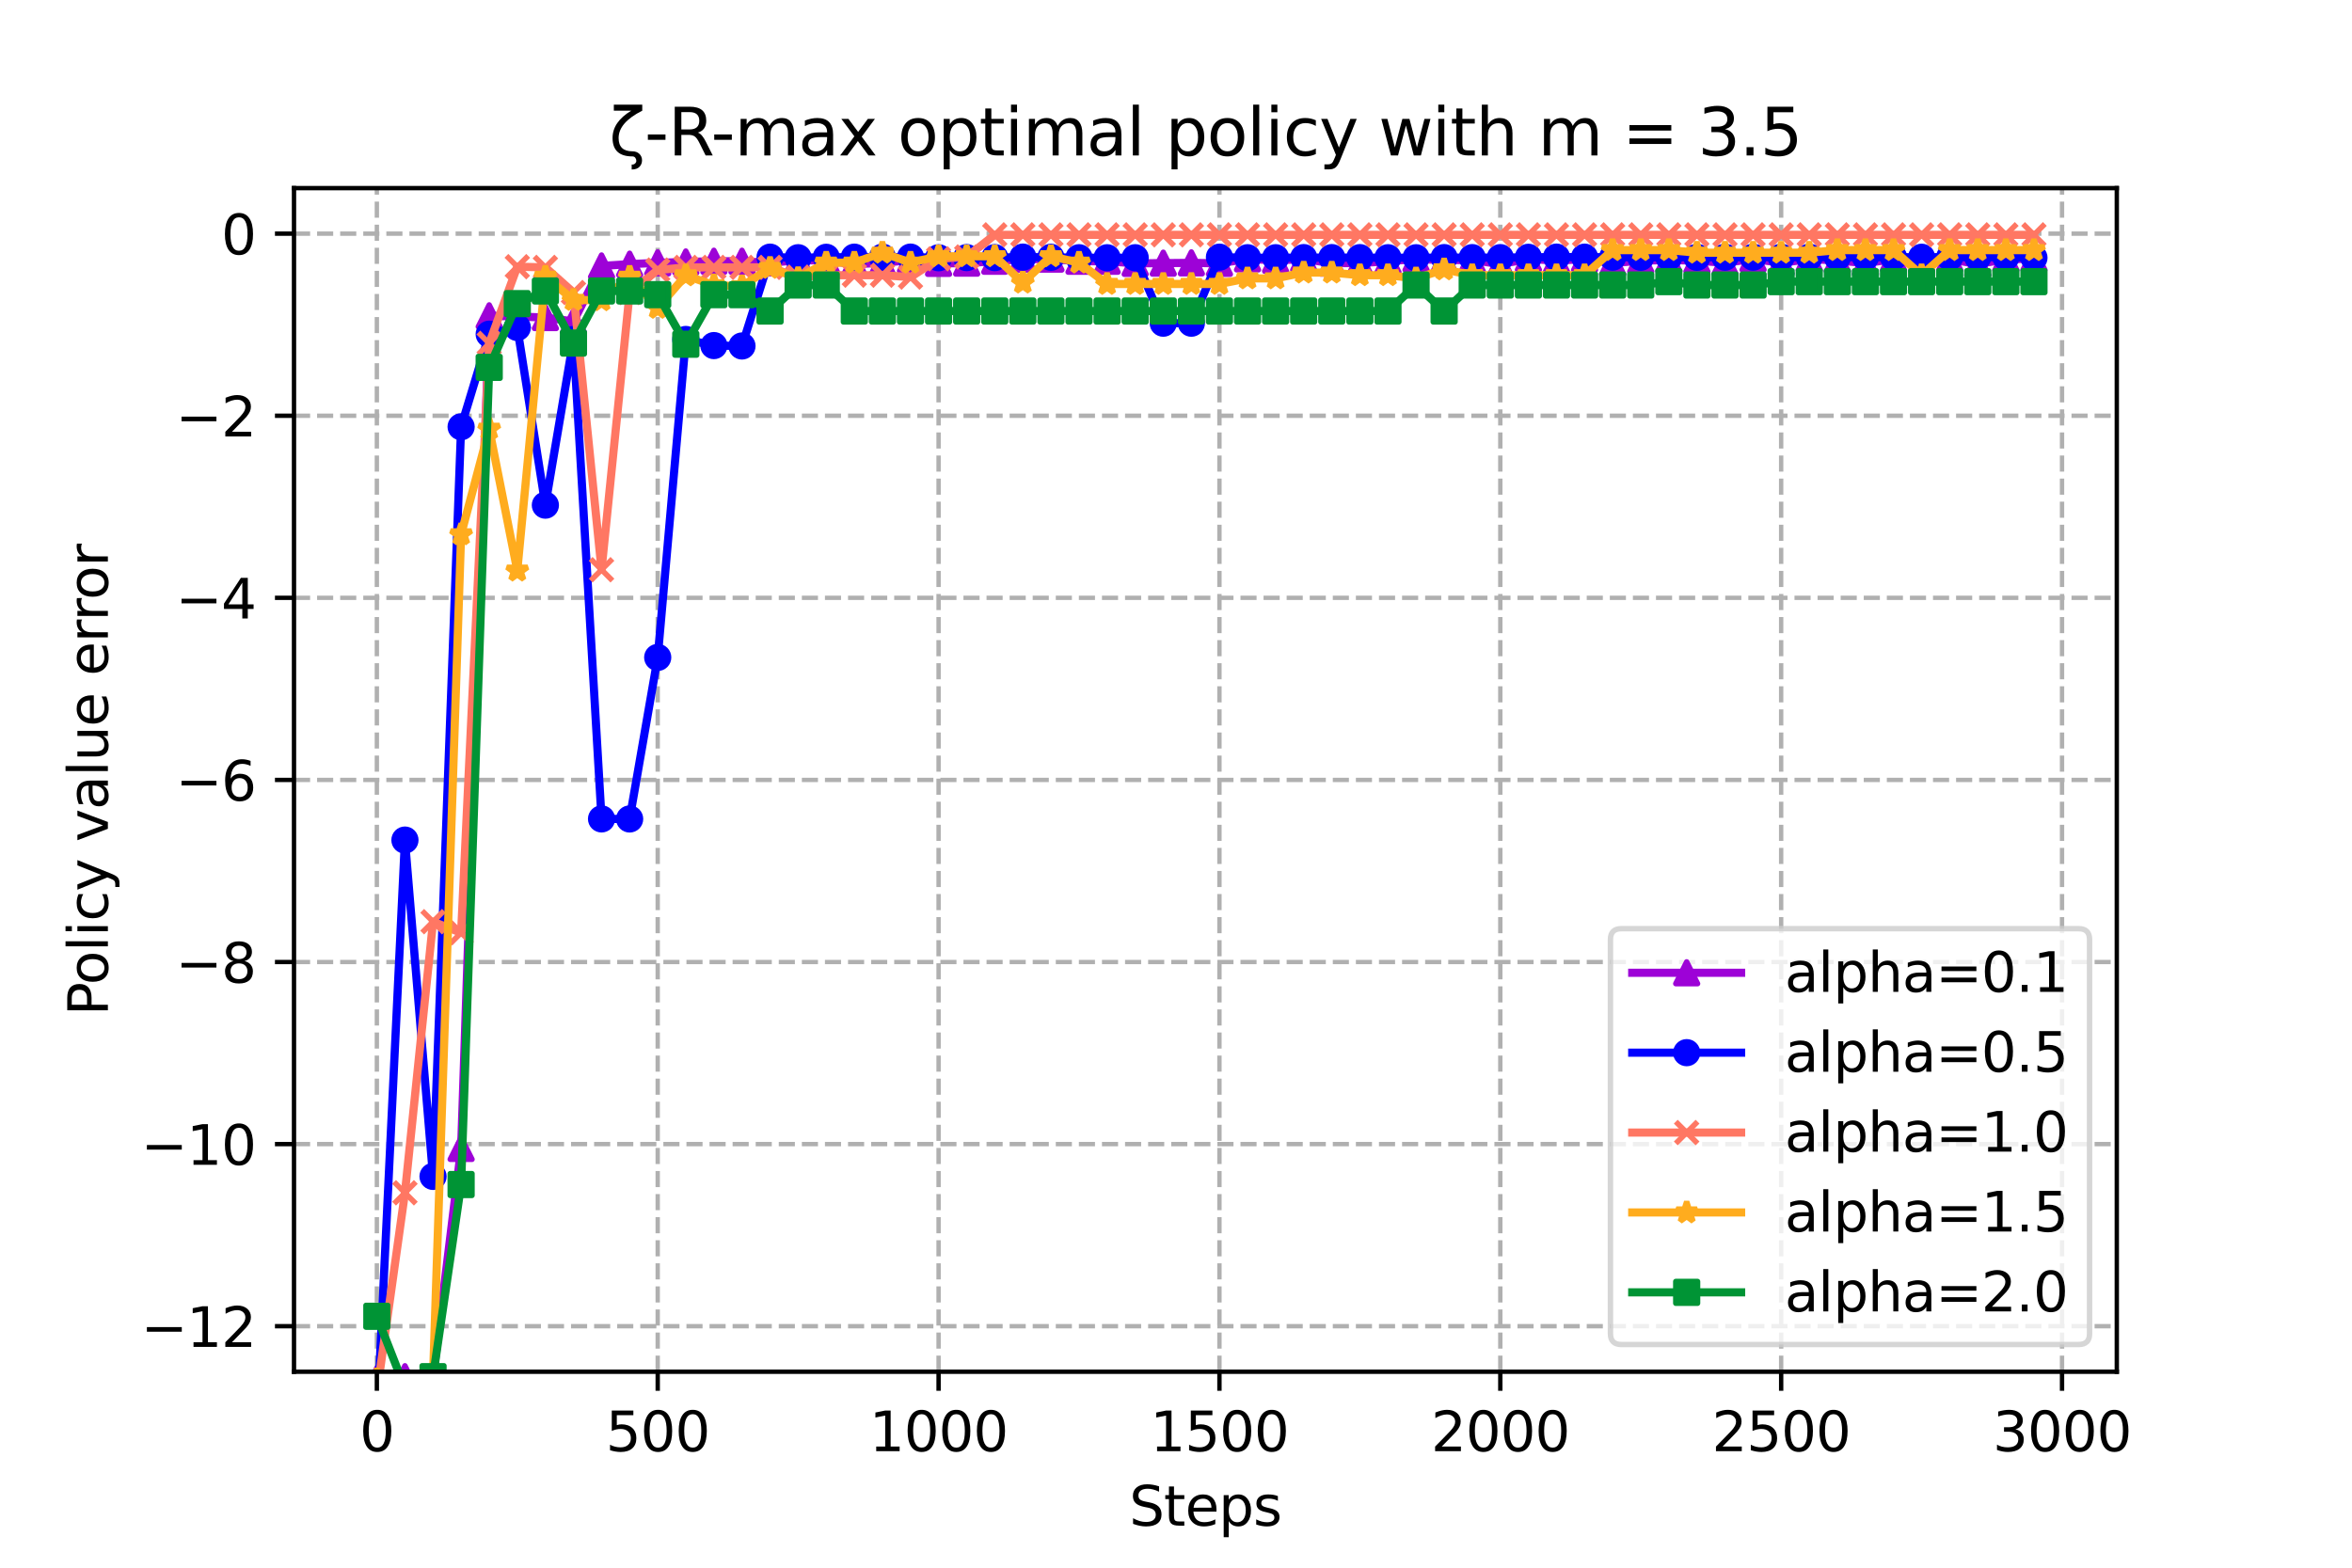 <?xml version="1.0" encoding="utf-8" standalone="no"?>
<!DOCTYPE svg PUBLIC "-//W3C//DTD SVG 1.1//EN"
  "http://www.w3.org/Graphics/SVG/1.1/DTD/svg11.dtd">
<svg xmlns:xlink="http://www.w3.org/1999/xlink" width="432pt" height="288pt" viewBox="0 0 432 288" xmlns="http://www.w3.org/2000/svg" version="1.1">
 <defs>
  <style type="text/css">*{stroke-linejoin: round; stroke-linecap: butt}</style>
 </defs>
 <g id="figure_1">
  <g id="patch_1">
   <path d="M 0 288 
L 432 288 
L 432 0 
L 0 0 
z
" style="fill: #ffffff"/>
  </g>
  <g id="axes_1">
   <g id="patch_2">
    <path d="M 54 252 
L 388.8 252 
L 388.8 34.56 
L 54 34.56 
z
" style="fill: #ffffff"/>
   </g>
   <g id="PolyCollection_1">
    <defs>
     <path id="m1b34e12ae1" d="M 69.218 -34.718 
L 69.218 -34.718 
L 74.377 -35.091 
L 79.536 -34.876 
L 84.694 -77.02 
L 89.853 -229.985 
L 95.012 -229.859 
L 100.17 -229.661 
L 105.329 -228.94 
L 110.488 -239.145 
L 115.647 -239.474 
L 120.805 -239.711 
L 125.964 -239.877 
L 131.123 -240.012 
L 136.281 -240.012 
L 141.44 -239.711 
L 146.599 -240.222 
L 151.757 -240.122 
L 156.916 -239.474 
L 162.075 -239.711 
L 167.234 -240.222 
L 172.392 -239.618 
L 177.551 -239.658 
L 182.71 -240.012 
L 187.868 -240.401 
L 193.027 -240.401 
L 198.186 -240.013 
L 203.345 -240.013 
L 208.503 -239.618 
L 213.662 -239.658 
L 218.821 -239.712 
L 223.979 -239.618 
L 229.138 -240.436 
L 234.297 -240.167 
L 239.455 -240.401 
L 244.614 -239.658 
L 249.773 -239.658 
L 254.932 -240.013 
L 260.09 -240.401 
L 265.249 -240.222 
L 270.408 -240.222 
L 275.566 -239.474 
L 280.725 -240.436 
L 285.884 -240.123 
L 291.043 -240.401 
L 296.201 -239.658 
L 301.36 -240.123 
L 306.519 -240.222 
L 311.677 -240.123 
L 316.836 -239.712 
L 321.995 -240.436 
L 327.153 -239.712 
L 332.312 -240.401 
L 337.471 -240.167 
L 342.63 -239.658 
L 347.788 -240.401 
L 352.947 -240.222 
L 358.106 -240.401 
L 363.264 -239.474 
L 368.423 -240.401 
L 373.582 -240.436 
L 373.582 -240.436 
L 373.582 -240.436 
L 368.423 -240.401 
L 363.264 -239.474 
L 358.106 -240.401 
L 352.947 -240.222 
L 347.788 -240.401 
L 342.63 -239.658 
L 337.471 -240.167 
L 332.312 -240.401 
L 327.153 -239.712 
L 321.995 -240.436 
L 316.836 -239.712 
L 311.677 -240.123 
L 306.519 -240.222 
L 301.36 -240.123 
L 296.201 -239.658 
L 291.043 -240.401 
L 285.884 -240.123 
L 280.725 -240.436 
L 275.566 -239.474 
L 270.408 -240.222 
L 265.249 -240.222 
L 260.09 -240.401 
L 254.932 -240.013 
L 249.773 -239.658 
L 244.614 -239.658 
L 239.455 -240.401 
L 234.297 -240.167 
L 229.138 -240.436 
L 223.979 -239.618 
L 218.821 -239.712 
L 213.662 -239.658 
L 208.503 -239.618 
L 203.345 -240.013 
L 198.186 -240.013 
L 193.027 -240.401 
L 187.868 -240.401 
L 182.71 -240.012 
L 177.551 -239.658 
L 172.392 -239.618 
L 167.234 -240.222 
L 162.075 -239.711 
L 156.916 -239.474 
L 151.757 -240.122 
L 146.599 -240.222 
L 141.44 -239.711 
L 136.281 -240.012 
L 131.123 -240.012 
L 125.964 -239.877 
L 120.805 -239.711 
L 115.647 -239.474 
L 110.488 -239.145 
L 105.329 -228.94 
L 100.17 -229.661 
L 95.012 -229.859 
L 89.853 -229.985 
L 84.694 -77.02 
L 79.536 -34.876 
L 74.377 -35.091 
L 69.218 -34.718 
z
" style="stroke: #9d02d7; stroke-opacity: 0.2"/>
    </defs>
    <g clip-path="url(#pa0128ad336)">
     <use xlink:href="#m1b34e12ae1" x="0" y="288" style="fill: #9d02d7; fill-opacity: 0.2; stroke: #9d02d7; stroke-opacity: 0.2"/>
    </g>
   </g>
   <g id="PolyCollection_2">
    <defs>
     <path id="m13ee6f8dcb" d="M 69.218 -26.593 
L 69.218 -26.593 
L 74.377 -133.668 
L 79.536 -71.882 
L 84.694 -209.592 
L 89.853 -226.607 
L 95.012 -227.839 
L 100.17 -195.199 
L 105.329 -225.634 
L 110.488 -137.559 
L 115.647 -137.548 
L 120.805 -167.224 
L 125.964 -225.634 
L 131.123 -224.514 
L 136.281 -224.439 
L 141.44 -240.758 
L 146.599 -240.654 
L 151.757 -240.733 
L 156.916 -240.757 
L 162.075 -240.766 
L 167.234 -240.766 
L 172.392 -240.649 
L 177.551 -240.678 
L 182.71 -240.673 
L 187.868 -240.766 
L 193.027 -240.733 
L 198.186 -240.654 
L 203.345 -240.649 
L 208.503 -240.654 
L 213.662 -228.626 
L 218.821 -228.626 
L 223.979 -240.757 
L 229.138 -240.654 
L 234.297 -240.654 
L 239.455 -240.678 
L 244.614 -240.678 
L 249.773 -240.673 
L 254.932 -240.654 
L 260.09 -240.649 
L 265.249 -240.678 
L 270.408 -240.673 
L 275.566 -240.673 
L 280.725 -240.733 
L 285.884 -240.766 
L 291.043 -240.758 
L 296.201 -240.758 
L 301.36 -240.742 
L 306.519 -240.758 
L 311.677 -240.733 
L 316.836 -240.757 
L 321.995 -240.757 
L 327.153 -240.757 
L 332.312 -240.766 
L 337.471 -240.758 
L 342.63 -240.757 
L 347.788 -240.757 
L 352.947 -240.742 
L 358.106 -240.758 
L 363.264 -240.758 
L 368.423 -240.757 
L 373.582 -240.649 
L 373.582 -240.649 
L 373.582 -240.649 
L 368.423 -240.757 
L 363.264 -240.758 
L 358.106 -240.758 
L 352.947 -240.742 
L 347.788 -240.757 
L 342.63 -240.757 
L 337.471 -240.758 
L 332.312 -240.766 
L 327.153 -240.757 
L 321.995 -240.757 
L 316.836 -240.757 
L 311.677 -240.733 
L 306.519 -240.758 
L 301.36 -240.742 
L 296.201 -240.758 
L 291.043 -240.758 
L 285.884 -240.766 
L 280.725 -240.733 
L 275.566 -240.673 
L 270.408 -240.673 
L 265.249 -240.678 
L 260.09 -240.649 
L 254.932 -240.654 
L 249.773 -240.673 
L 244.614 -240.678 
L 239.455 -240.678 
L 234.297 -240.654 
L 229.138 -240.654 
L 223.979 -240.757 
L 218.821 -228.626 
L 213.662 -228.626 
L 208.503 -240.654 
L 203.345 -240.649 
L 198.186 -240.654 
L 193.027 -240.733 
L 187.868 -240.766 
L 182.71 -240.673 
L 177.551 -240.678 
L 172.392 -240.649 
L 167.234 -240.766 
L 162.075 -240.766 
L 156.916 -240.757 
L 151.757 -240.733 
L 146.599 -240.654 
L 141.44 -240.758 
L 136.281 -224.439 
L 131.123 -224.514 
L 125.964 -225.634 
L 120.805 -167.224 
L 115.647 -137.548 
L 110.488 -137.559 
L 105.329 -225.634 
L 100.17 -195.199 
L 95.012 -227.839 
L 89.853 -226.607 
L 84.694 -209.592 
L 79.536 -71.882 
L 74.377 -133.668 
L 69.218 -26.593 
z
" style="stroke: #0000ff; stroke-opacity: 0.2"/>
    </defs>
    <g clip-path="url(#pa0128ad336)">
     <use xlink:href="#m13ee6f8dcb" x="0" y="288" style="fill: #0000ff; fill-opacity: 0.2; stroke: #0000ff; stroke-opacity: 0.2"/>
    </g>
   </g>
   <g id="PolyCollection_3">
    <defs>
     <path id="mf1468bd0f6" d="M 69.218 -32.094 
L 69.218 -32.094 
L 74.377 -68.872 
L 79.536 -118.676 
L 84.694 -116.639 
L 89.853 -224.92 
L 95.012 -239.003 
L 100.17 -238.878 
L 105.329 -234.263 
L 110.488 -183.334 
L 115.647 -234.263 
L 120.805 -238.393 
L 125.964 -238.878 
L 131.123 -238.878 
L 136.281 -238.878 
L 141.44 -238.878 
L 146.599 -237.09 
L 151.757 -237.441 
L 156.916 -237.441 
L 162.075 -237.441 
L 167.234 -237.09 
L 172.392 -240.456 
L 177.551 -240.798 
L 182.71 -244.86 
L 187.868 -244.86 
L 193.027 -244.86 
L 198.186 -244.86 
L 203.345 -244.86 
L 208.503 -244.86 
L 213.662 -244.86 
L 218.821 -244.86 
L 223.979 -244.86 
L 229.138 -244.86 
L 234.297 -244.86 
L 239.455 -244.86 
L 244.614 -244.86 
L 249.773 -244.86 
L 254.932 -244.86 
L 260.09 -244.86 
L 265.249 -244.86 
L 270.408 -244.86 
L 275.566 -244.86 
L 280.725 -244.86 
L 285.884 -244.86 
L 291.043 -244.86 
L 296.201 -244.86 
L 301.36 -244.86 
L 306.519 -244.86 
L 311.677 -244.86 
L 316.836 -244.86 
L 321.995 -244.86 
L 327.153 -244.86 
L 332.312 -244.86 
L 337.471 -244.86 
L 342.63 -244.86 
L 347.788 -244.86 
L 352.947 -244.86 
L 358.106 -244.86 
L 363.264 -244.86 
L 368.423 -244.86 
L 373.582 -244.86 
L 373.582 -244.86 
L 373.582 -244.86 
L 368.423 -244.86 
L 363.264 -244.86 
L 358.106 -244.86 
L 352.947 -244.86 
L 347.788 -244.86 
L 342.63 -244.86 
L 337.471 -244.86 
L 332.312 -244.86 
L 327.153 -244.86 
L 321.995 -244.86 
L 316.836 -244.86 
L 311.677 -244.86 
L 306.519 -244.86 
L 301.36 -244.86 
L 296.201 -244.86 
L 291.043 -244.86 
L 285.884 -244.86 
L 280.725 -244.86 
L 275.566 -244.86 
L 270.408 -244.86 
L 265.249 -244.86 
L 260.09 -244.86 
L 254.932 -244.86 
L 249.773 -244.86 
L 244.614 -244.86 
L 239.455 -244.86 
L 234.297 -244.86 
L 229.138 -244.86 
L 223.979 -244.86 
L 218.821 -244.86 
L 213.662 -244.86 
L 208.503 -244.86 
L 203.345 -244.86 
L 198.186 -244.86 
L 193.027 -244.86 
L 187.868 -244.86 
L 182.71 -244.86 
L 177.551 -240.798 
L 172.392 -240.456 
L 167.234 -237.09 
L 162.075 -237.441 
L 156.916 -237.441 
L 151.757 -237.441 
L 146.599 -237.09 
L 141.44 -238.878 
L 136.281 -238.878 
L 131.123 -238.878 
L 125.964 -238.878 
L 120.805 -238.393 
L 115.647 -234.263 
L 110.488 -183.334 
L 105.329 -234.263 
L 100.17 -238.878 
L 95.012 -239.003 
L 89.853 -224.92 
L 84.694 -116.639 
L 79.536 -118.676 
L 74.377 -68.872 
L 69.218 -32.094 
z
" style="stroke: #ff7763; stroke-opacity: 0.2"/>
    </defs>
    <g clip-path="url(#pa0128ad336)">
     <use xlink:href="#mf1468bd0f6" x="0" y="288" style="fill: #ff7763; fill-opacity: 0.2; stroke: #ff7763; stroke-opacity: 0.2"/>
    </g>
   </g>
   <g id="PolyCollection_4">
    <defs>
     <path id="me7884675ce" d="M 69.218 -34.611 
L 69.218 -34.611 
L 74.377 -33.342 
L 79.536 -35.065 
L 84.694 -189.839 
L 89.853 -209.221 
L 95.012 -183.17 
L 100.17 -237.153 
L 105.329 -232.899 
L 110.488 -232.832 
L 115.647 -237.153 
L 120.805 -231.437 
L 125.964 -237.408 
L 131.123 -235.599 
L 136.281 -235.416 
L 141.44 -238.781 
L 146.599 -236.914 
L 151.757 -239.747 
L 156.916 -239.747 
L 162.075 -241.577 
L 167.234 -239.747 
L 172.392 -240.919 
L 177.551 -240.919 
L 182.71 -240.919 
L 187.868 -236.078 
L 193.027 -240.919 
L 198.186 -239.747 
L 203.345 -235.832 
L 208.503 -235.832 
L 213.662 -235.832 
L 218.821 -235.832 
L 223.979 -235.832 
L 229.138 -236.855 
L 234.297 -236.855 
L 239.455 -237.923 
L 244.614 -237.923 
L 249.773 -237.443 
L 254.932 -237.443 
L 260.09 -236.855 
L 265.249 -238.504 
L 270.408 -237.443 
L 275.566 -237.443 
L 280.725 -237.443 
L 285.884 -237.443 
L 291.043 -237.443 
L 296.201 -242.052 
L 301.36 -242.052 
L 306.519 -242.052 
L 311.677 -241.577 
L 316.836 -241.577 
L 321.995 -241.577 
L 327.153 -241.577 
L 332.312 -241.577 
L 337.471 -242.052 
L 342.63 -242.052 
L 347.788 -242.052 
L 352.947 -237.443 
L 358.106 -242.052 
L 363.264 -242.052 
L 368.423 -242.052 
L 373.582 -242.052 
L 373.582 -242.052 
L 373.582 -242.052 
L 368.423 -242.052 
L 363.264 -242.052 
L 358.106 -242.052 
L 352.947 -237.443 
L 347.788 -242.052 
L 342.63 -242.052 
L 337.471 -242.052 
L 332.312 -241.577 
L 327.153 -241.577 
L 321.995 -241.577 
L 316.836 -241.577 
L 311.677 -241.577 
L 306.519 -242.052 
L 301.36 -242.052 
L 296.201 -242.052 
L 291.043 -237.443 
L 285.884 -237.443 
L 280.725 -237.443 
L 275.566 -237.443 
L 270.408 -237.443 
L 265.249 -238.504 
L 260.09 -236.855 
L 254.932 -237.443 
L 249.773 -237.443 
L 244.614 -237.923 
L 239.455 -237.923 
L 234.297 -236.855 
L 229.138 -236.855 
L 223.979 -235.832 
L 218.821 -235.832 
L 213.662 -235.832 
L 208.503 -235.832 
L 203.345 -235.832 
L 198.186 -239.747 
L 193.027 -240.919 
L 187.868 -236.078 
L 182.71 -240.919 
L 177.551 -240.919 
L 172.392 -240.919 
L 167.234 -239.747 
L 162.075 -241.577 
L 156.916 -239.747 
L 151.757 -239.747 
L 146.599 -236.914 
L 141.44 -238.781 
L 136.281 -235.416 
L 131.123 -235.599 
L 125.964 -237.408 
L 120.805 -231.437 
L 115.647 -237.153 
L 110.488 -232.832 
L 105.329 -232.899 
L 100.17 -237.153 
L 95.012 -183.17 
L 89.853 -209.221 
L 84.694 -189.839 
L 79.536 -35.065 
L 74.377 -33.342 
L 69.218 -34.611 
z
" style="stroke: #ffac1e; stroke-opacity: 0.2"/>
    </defs>
    <g clip-path="url(#pa0128ad336)">
     <use xlink:href="#me7884675ce" x="0" y="288" style="fill: #ffac1e; fill-opacity: 0.2; stroke: #ffac1e; stroke-opacity: 0.2"/>
    </g>
   </g>
   <g id="PolyCollection_5">
    <defs>
     <path id="m306e2f8aab" d="M 69.218 -46.189 
L 69.218 -46.189 
L 74.377 -32.973 
L 79.536 -35.091 
L 84.694 -70.39 
L 89.853 -220.517 
L 95.012 -232.222 
L 100.17 -234.552 
L 105.329 -224.979 
L 110.488 -234.552 
L 115.647 -234.552 
L 120.805 -233.864 
L 125.964 -224.766 
L 131.123 -233.864 
L 136.281 -233.864 
L 141.44 -230.858 
L 146.599 -235.637 
L 151.757 -235.637 
L 156.916 -230.858 
L 162.075 -230.858 
L 167.234 -230.858 
L 172.392 -230.858 
L 177.551 -230.858 
L 182.71 -230.858 
L 187.868 -230.858 
L 193.027 -230.858 
L 198.186 -230.858 
L 203.345 -230.858 
L 208.503 -230.858 
L 213.662 -230.858 
L 218.821 -230.858 
L 223.979 -230.858 
L 229.138 -230.858 
L 234.297 -230.858 
L 239.455 -230.858 
L 244.614 -230.858 
L 249.773 -230.858 
L 254.932 -230.858 
L 260.09 -235.637 
L 265.249 -230.858 
L 270.408 -235.637 
L 275.566 -235.637 
L 280.725 -235.637 
L 285.884 -235.637 
L 291.043 -235.637 
L 296.201 -235.637 
L 301.36 -235.637 
L 306.519 -236.26 
L 311.677 -235.637 
L 316.836 -235.637 
L 321.995 -235.637 
L 327.153 -236.26 
L 332.312 -236.26 
L 337.471 -236.26 
L 342.63 -236.26 
L 347.788 -236.26 
L 352.947 -236.26 
L 358.106 -236.26 
L 363.264 -236.26 
L 368.423 -236.26 
L 373.582 -236.26 
L 373.582 -236.26 
L 373.582 -236.26 
L 368.423 -236.26 
L 363.264 -236.26 
L 358.106 -236.26 
L 352.947 -236.26 
L 347.788 -236.26 
L 342.63 -236.26 
L 337.471 -236.26 
L 332.312 -236.26 
L 327.153 -236.26 
L 321.995 -235.637 
L 316.836 -235.637 
L 311.677 -235.637 
L 306.519 -236.26 
L 301.36 -235.637 
L 296.201 -235.637 
L 291.043 -235.637 
L 285.884 -235.637 
L 280.725 -235.637 
L 275.566 -235.637 
L 270.408 -235.637 
L 265.249 -230.858 
L 260.09 -235.637 
L 254.932 -230.858 
L 249.773 -230.858 
L 244.614 -230.858 
L 239.455 -230.858 
L 234.297 -230.858 
L 229.138 -230.858 
L 223.979 -230.858 
L 218.821 -230.858 
L 213.662 -230.858 
L 208.503 -230.858 
L 203.345 -230.858 
L 198.186 -230.858 
L 193.027 -230.858 
L 187.868 -230.858 
L 182.71 -230.858 
L 177.551 -230.858 
L 172.392 -230.858 
L 167.234 -230.858 
L 162.075 -230.858 
L 156.916 -230.858 
L 151.757 -235.637 
L 146.599 -235.637 
L 141.44 -230.858 
L 136.281 -233.864 
L 131.123 -233.864 
L 125.964 -224.766 
L 120.805 -233.864 
L 115.647 -234.552 
L 110.488 -234.552 
L 105.329 -224.979 
L 100.17 -234.552 
L 95.012 -232.222 
L 89.853 -220.517 
L 84.694 -70.39 
L 79.536 -35.091 
L 74.377 -32.973 
L 69.218 -46.189 
z
" style="stroke: #009435; stroke-opacity: 0.2"/>
    </defs>
    <g clip-path="url(#pa0128ad336)">
     <use xlink:href="#m306e2f8aab" x="0" y="288" style="fill: #009435; fill-opacity: 0.2; stroke: #009435; stroke-opacity: 0.2"/>
    </g>
   </g>
   <g id="matplotlib.axis_1">
    <g id="xtick_1">
     <g id="line2d_1">
      <path d="M 69.218 252 
L 69.218 34.56 
" clip-path="url(#pa0128ad336)" style="fill: none; stroke-dasharray: 2.96,1.28; stroke-dashoffset: 0; stroke: #b0b0b0; stroke-width: 0.8"/>
     </g>
     <g id="line2d_2">
      <defs>
       <path id="md428c21c17" d="M 0 0 
L 0 3.5 
" style="stroke: #000000; stroke-width: 0.8"/>
      </defs>
      <g>
       <use xlink:href="#md428c21c17" x="69.218" y="252" style="stroke: #000000; stroke-width: 0.8"/>
      </g>
     </g>
     <g id="text_1">
      <!-- 0 -->
      <g transform="translate(66.037 266.598)scale(0.1 -0.1)">
       <defs>
        <path id="DejaVuSans-30" d="M 2034 4250 
Q 1547 4250 1301 3770 
Q 1056 3291 1056 2328 
Q 1056 1369 1301 889 
Q 1547 409 2034 409 
Q 2525 409 2770 889 
Q 3016 1369 3016 2328 
Q 3016 3291 2770 3770 
Q 2525 4250 2034 4250 
z
M 2034 4750 
Q 2819 4750 3233 4129 
Q 3647 3509 3647 2328 
Q 3647 1150 3233 529 
Q 2819 -91 2034 -91 
Q 1250 -91 836 529 
Q 422 1150 422 2328 
Q 422 3509 836 4129 
Q 1250 4750 2034 4750 
z
" transform="scale(0.016)"/>
       </defs>
       <use xlink:href="#DejaVuSans-30"/>
      </g>
     </g>
    </g>
    <g id="xtick_2">
     <g id="line2d_3">
      <path d="M 120.805 252 
L 120.805 34.56 
" clip-path="url(#pa0128ad336)" style="fill: none; stroke-dasharray: 2.96,1.28; stroke-dashoffset: 0; stroke: #b0b0b0; stroke-width: 0.8"/>
     </g>
     <g id="line2d_4">
      <g>
       <use xlink:href="#md428c21c17" x="120.805" y="252" style="stroke: #000000; stroke-width: 0.8"/>
      </g>
     </g>
     <g id="text_2">
      <!-- 500 -->
      <g transform="translate(111.261 266.598)scale(0.1 -0.1)">
       <defs>
        <path id="DejaVuSans-35" d="M 691 4666 
L 3169 4666 
L 3169 4134 
L 1269 4134 
L 1269 2991 
Q 1406 3038 1543 3061 
Q 1681 3084 1819 3084 
Q 2600 3084 3056 2656 
Q 3513 2228 3513 1497 
Q 3513 744 3044 326 
Q 2575 -91 1722 -91 
Q 1428 -91 1123 -41 
Q 819 9 494 109 
L 494 744 
Q 775 591 1075 516 
Q 1375 441 1709 441 
Q 2250 441 2565 725 
Q 2881 1009 2881 1497 
Q 2881 1984 2565 2268 
Q 2250 2553 1709 2553 
Q 1456 2553 1204 2497 
Q 953 2441 691 2322 
L 691 4666 
z
" transform="scale(0.016)"/>
       </defs>
       <use xlink:href="#DejaVuSans-35"/>
       <use xlink:href="#DejaVuSans-30" x="63.623"/>
       <use xlink:href="#DejaVuSans-30" x="127.246"/>
      </g>
     </g>
    </g>
    <g id="xtick_3">
     <g id="line2d_5">
      <path d="M 172.392 252 
L 172.392 34.56 
" clip-path="url(#pa0128ad336)" style="fill: none; stroke-dasharray: 2.96,1.28; stroke-dashoffset: 0; stroke: #b0b0b0; stroke-width: 0.8"/>
     </g>
     <g id="line2d_6">
      <g>
       <use xlink:href="#md428c21c17" x="172.392" y="252" style="stroke: #000000; stroke-width: 0.8"/>
      </g>
     </g>
     <g id="text_3">
      <!-- 1000 -->
      <g transform="translate(159.667 266.598)scale(0.1 -0.1)">
       <defs>
        <path id="DejaVuSans-31" d="M 794 531 
L 1825 531 
L 1825 4091 
L 703 3866 
L 703 4441 
L 1819 4666 
L 2450 4666 
L 2450 531 
L 3481 531 
L 3481 0 
L 794 0 
L 794 531 
z
" transform="scale(0.016)"/>
       </defs>
       <use xlink:href="#DejaVuSans-31"/>
       <use xlink:href="#DejaVuSans-30" x="63.623"/>
       <use xlink:href="#DejaVuSans-30" x="127.246"/>
       <use xlink:href="#DejaVuSans-30" x="190.869"/>
      </g>
     </g>
    </g>
    <g id="xtick_4">
     <g id="line2d_7">
      <path d="M 223.979 252 
L 223.979 34.56 
" clip-path="url(#pa0128ad336)" style="fill: none; stroke-dasharray: 2.96,1.28; stroke-dashoffset: 0; stroke: #b0b0b0; stroke-width: 0.8"/>
     </g>
     <g id="line2d_8">
      <g>
       <use xlink:href="#md428c21c17" x="223.979" y="252" style="stroke: #000000; stroke-width: 0.8"/>
      </g>
     </g>
     <g id="text_4">
      <!-- 1500 -->
      <g transform="translate(211.254 266.598)scale(0.1 -0.1)">
       <use xlink:href="#DejaVuSans-31"/>
       <use xlink:href="#DejaVuSans-35" x="63.623"/>
       <use xlink:href="#DejaVuSans-30" x="127.246"/>
       <use xlink:href="#DejaVuSans-30" x="190.869"/>
      </g>
     </g>
    </g>
    <g id="xtick_5">
     <g id="line2d_9">
      <path d="M 275.566 252 
L 275.566 34.56 
" clip-path="url(#pa0128ad336)" style="fill: none; stroke-dasharray: 2.96,1.28; stroke-dashoffset: 0; stroke: #b0b0b0; stroke-width: 0.8"/>
     </g>
     <g id="line2d_10">
      <g>
       <use xlink:href="#md428c21c17" x="275.566" y="252" style="stroke: #000000; stroke-width: 0.8"/>
      </g>
     </g>
     <g id="text_5">
      <!-- 2000 -->
      <g transform="translate(262.841 266.598)scale(0.1 -0.1)">
       <defs>
        <path id="DejaVuSans-32" d="M 1228 531 
L 3431 531 
L 3431 0 
L 469 0 
L 469 531 
Q 828 903 1448 1529 
Q 2069 2156 2228 2338 
Q 2531 2678 2651 2914 
Q 2772 3150 2772 3378 
Q 2772 3750 2511 3984 
Q 2250 4219 1831 4219 
Q 1534 4219 1204 4116 
Q 875 4013 500 3803 
L 500 4441 
Q 881 4594 1212 4672 
Q 1544 4750 1819 4750 
Q 2544 4750 2975 4387 
Q 3406 4025 3406 3419 
Q 3406 3131 3298 2873 
Q 3191 2616 2906 2266 
Q 2828 2175 2409 1742 
Q 1991 1309 1228 531 
z
" transform="scale(0.016)"/>
       </defs>
       <use xlink:href="#DejaVuSans-32"/>
       <use xlink:href="#DejaVuSans-30" x="63.623"/>
       <use xlink:href="#DejaVuSans-30" x="127.246"/>
       <use xlink:href="#DejaVuSans-30" x="190.869"/>
      </g>
     </g>
    </g>
    <g id="xtick_6">
     <g id="line2d_11">
      <path d="M 327.153 252 
L 327.153 34.56 
" clip-path="url(#pa0128ad336)" style="fill: none; stroke-dasharray: 2.96,1.28; stroke-dashoffset: 0; stroke: #b0b0b0; stroke-width: 0.8"/>
     </g>
     <g id="line2d_12">
      <g>
       <use xlink:href="#md428c21c17" x="327.153" y="252" style="stroke: #000000; stroke-width: 0.8"/>
      </g>
     </g>
     <g id="text_6">
      <!-- 2500 -->
      <g transform="translate(314.428 266.598)scale(0.1 -0.1)">
       <use xlink:href="#DejaVuSans-32"/>
       <use xlink:href="#DejaVuSans-35" x="63.623"/>
       <use xlink:href="#DejaVuSans-30" x="127.246"/>
       <use xlink:href="#DejaVuSans-30" x="190.869"/>
      </g>
     </g>
    </g>
    <g id="xtick_7">
     <g id="line2d_13">
      <path d="M 378.741 252 
L 378.741 34.56 
" clip-path="url(#pa0128ad336)" style="fill: none; stroke-dasharray: 2.96,1.28; stroke-dashoffset: 0; stroke: #b0b0b0; stroke-width: 0.8"/>
     </g>
     <g id="line2d_14">
      <g>
       <use xlink:href="#md428c21c17" x="378.741" y="252" style="stroke: #000000; stroke-width: 0.8"/>
      </g>
     </g>
     <g id="text_7">
      <!-- 3000 -->
      <g transform="translate(366.016 266.598)scale(0.1 -0.1)">
       <defs>
        <path id="DejaVuSans-33" d="M 2597 2516 
Q 3050 2419 3304 2112 
Q 3559 1806 3559 1356 
Q 3559 666 3084 287 
Q 2609 -91 1734 -91 
Q 1441 -91 1130 -33 
Q 819 25 488 141 
L 488 750 
Q 750 597 1062 519 
Q 1375 441 1716 441 
Q 2309 441 2620 675 
Q 2931 909 2931 1356 
Q 2931 1769 2642 2001 
Q 2353 2234 1838 2234 
L 1294 2234 
L 1294 2753 
L 1863 2753 
Q 2328 2753 2575 2939 
Q 2822 3125 2822 3475 
Q 2822 3834 2567 4026 
Q 2313 4219 1838 4219 
Q 1578 4219 1281 4162 
Q 984 4106 628 3988 
L 628 4550 
Q 988 4650 1302 4700 
Q 1616 4750 1894 4750 
Q 2613 4750 3031 4423 
Q 3450 4097 3450 3541 
Q 3450 3153 3228 2886 
Q 3006 2619 2597 2516 
z
" transform="scale(0.016)"/>
       </defs>
       <use xlink:href="#DejaVuSans-33"/>
       <use xlink:href="#DejaVuSans-30" x="63.623"/>
       <use xlink:href="#DejaVuSans-30" x="127.246"/>
       <use xlink:href="#DejaVuSans-30" x="190.869"/>
      </g>
     </g>
    </g>
    <g id="text_8">
     <!-- Steps -->
     <g transform="translate(207.41 280.277)scale(0.1 -0.1)">
      <defs>
       <path id="DejaVuSans-53" d="M 3425 4513 
L 3425 3897 
Q 3066 4069 2747 4153 
Q 2428 4238 2131 4238 
Q 1616 4238 1336 4038 
Q 1056 3838 1056 3469 
Q 1056 3159 1242 3001 
Q 1428 2844 1947 2747 
L 2328 2669 
Q 3034 2534 3370 2195 
Q 3706 1856 3706 1288 
Q 3706 609 3251 259 
Q 2797 -91 1919 -91 
Q 1588 -91 1214 -16 
Q 841 59 441 206 
L 441 856 
Q 825 641 1194 531 
Q 1563 422 1919 422 
Q 2459 422 2753 634 
Q 3047 847 3047 1241 
Q 3047 1584 2836 1778 
Q 2625 1972 2144 2069 
L 1759 2144 
Q 1053 2284 737 2584 
Q 422 2884 422 3419 
Q 422 4038 858 4394 
Q 1294 4750 2059 4750 
Q 2388 4750 2728 4690 
Q 3069 4631 3425 4513 
z
" transform="scale(0.016)"/>
       <path id="DejaVuSans-74" d="M 1172 4494 
L 1172 3500 
L 2356 3500 
L 2356 3053 
L 1172 3053 
L 1172 1153 
Q 1172 725 1289 603 
Q 1406 481 1766 481 
L 2356 481 
L 2356 0 
L 1766 0 
Q 1100 0 847 248 
Q 594 497 594 1153 
L 594 3053 
L 172 3053 
L 172 3500 
L 594 3500 
L 594 4494 
L 1172 4494 
z
" transform="scale(0.016)"/>
       <path id="DejaVuSans-65" d="M 3597 1894 
L 3597 1613 
L 953 1613 
Q 991 1019 1311 708 
Q 1631 397 2203 397 
Q 2534 397 2845 478 
Q 3156 559 3463 722 
L 3463 178 
Q 3153 47 2828 -22 
Q 2503 -91 2169 -91 
Q 1331 -91 842 396 
Q 353 884 353 1716 
Q 353 2575 817 3079 
Q 1281 3584 2069 3584 
Q 2775 3584 3186 3129 
Q 3597 2675 3597 1894 
z
M 3022 2063 
Q 3016 2534 2758 2815 
Q 2500 3097 2075 3097 
Q 1594 3097 1305 2825 
Q 1016 2553 972 2059 
L 3022 2063 
z
" transform="scale(0.016)"/>
       <path id="DejaVuSans-70" d="M 1159 525 
L 1159 -1331 
L 581 -1331 
L 581 3500 
L 1159 3500 
L 1159 2969 
Q 1341 3281 1617 3432 
Q 1894 3584 2278 3584 
Q 2916 3584 3314 3078 
Q 3713 2572 3713 1747 
Q 3713 922 3314 415 
Q 2916 -91 2278 -91 
Q 1894 -91 1617 61 
Q 1341 213 1159 525 
z
M 3116 1747 
Q 3116 2381 2855 2742 
Q 2594 3103 2138 3103 
Q 1681 3103 1420 2742 
Q 1159 2381 1159 1747 
Q 1159 1113 1420 752 
Q 1681 391 2138 391 
Q 2594 391 2855 752 
Q 3116 1113 3116 1747 
z
" transform="scale(0.016)"/>
       <path id="DejaVuSans-73" d="M 2834 3397 
L 2834 2853 
Q 2591 2978 2328 3040 
Q 2066 3103 1784 3103 
Q 1356 3103 1142 2972 
Q 928 2841 928 2578 
Q 928 2378 1081 2264 
Q 1234 2150 1697 2047 
L 1894 2003 
Q 2506 1872 2764 1633 
Q 3022 1394 3022 966 
Q 3022 478 2636 193 
Q 2250 -91 1575 -91 
Q 1294 -91 989 -36 
Q 684 19 347 128 
L 347 722 
Q 666 556 975 473 
Q 1284 391 1588 391 
Q 1994 391 2212 530 
Q 2431 669 2431 922 
Q 2431 1156 2273 1281 
Q 2116 1406 1581 1522 
L 1381 1569 
Q 847 1681 609 1914 
Q 372 2147 372 2553 
Q 372 3047 722 3315 
Q 1072 3584 1716 3584 
Q 2034 3584 2315 3537 
Q 2597 3491 2834 3397 
z
" transform="scale(0.016)"/>
      </defs>
      <use xlink:href="#DejaVuSans-53"/>
      <use xlink:href="#DejaVuSans-74" x="63.477"/>
      <use xlink:href="#DejaVuSans-65" x="102.686"/>
      <use xlink:href="#DejaVuSans-70" x="164.209"/>
      <use xlink:href="#DejaVuSans-73" x="227.686"/>
     </g>
    </g>
   </g>
   <g id="matplotlib.axis_2">
    <g id="ytick_1">
     <g id="line2d_15">
      <path d="M 54 243.637 
L 388.8 243.637 
" clip-path="url(#pa0128ad336)" style="fill: none; stroke-dasharray: 2.96,1.28; stroke-dashoffset: 0; stroke: #b0b0b0; stroke-width: 0.8"/>
     </g>
     <g id="line2d_16">
      <defs>
       <path id="m7471f47793" d="M 0 0 
L -3.5 0 
" style="stroke: #000000; stroke-width: 0.8"/>
      </defs>
      <g>
       <use xlink:href="#m7471f47793" x="54" y="243.637" style="stroke: #000000; stroke-width: 0.8"/>
      </g>
     </g>
     <g id="text_9">
      <!-- −12 -->
      <g transform="translate(25.895 247.436)scale(0.1 -0.1)">
       <defs>
        <path id="DejaVuSans-2212" d="M 678 2272 
L 4684 2272 
L 4684 1741 
L 678 1741 
L 678 2272 
z
" transform="scale(0.016)"/>
       </defs>
       <use xlink:href="#DejaVuSans-2212"/>
       <use xlink:href="#DejaVuSans-31" x="83.789"/>
       <use xlink:href="#DejaVuSans-32" x="147.412"/>
      </g>
     </g>
    </g>
    <g id="ytick_2">
     <g id="line2d_17">
      <path d="M 54 210.185 
L 388.8 210.185 
" clip-path="url(#pa0128ad336)" style="fill: none; stroke-dasharray: 2.96,1.28; stroke-dashoffset: 0; stroke: #b0b0b0; stroke-width: 0.8"/>
     </g>
     <g id="line2d_18">
      <g>
       <use xlink:href="#m7471f47793" x="54" y="210.185" style="stroke: #000000; stroke-width: 0.8"/>
      </g>
     </g>
     <g id="text_10">
      <!-- −10 -->
      <g transform="translate(25.895 213.984)scale(0.1 -0.1)">
       <use xlink:href="#DejaVuSans-2212"/>
       <use xlink:href="#DejaVuSans-31" x="83.789"/>
       <use xlink:href="#DejaVuSans-30" x="147.412"/>
      </g>
     </g>
    </g>
    <g id="ytick_3">
     <g id="line2d_19">
      <path d="M 54 176.732 
L 388.8 176.732 
" clip-path="url(#pa0128ad336)" style="fill: none; stroke-dasharray: 2.96,1.28; stroke-dashoffset: 0; stroke: #b0b0b0; stroke-width: 0.8"/>
     </g>
     <g id="line2d_20">
      <g>
       <use xlink:href="#m7471f47793" x="54" y="176.732" style="stroke: #000000; stroke-width: 0.8"/>
      </g>
     </g>
     <g id="text_11">
      <!-- −8 -->
      <g transform="translate(32.258 180.532)scale(0.1 -0.1)">
       <defs>
        <path id="DejaVuSans-38" d="M 2034 2216 
Q 1584 2216 1326 1975 
Q 1069 1734 1069 1313 
Q 1069 891 1326 650 
Q 1584 409 2034 409 
Q 2484 409 2743 651 
Q 3003 894 3003 1313 
Q 3003 1734 2745 1975 
Q 2488 2216 2034 2216 
z
M 1403 2484 
Q 997 2584 770 2862 
Q 544 3141 544 3541 
Q 544 4100 942 4425 
Q 1341 4750 2034 4750 
Q 2731 4750 3128 4425 
Q 3525 4100 3525 3541 
Q 3525 3141 3298 2862 
Q 3072 2584 2669 2484 
Q 3125 2378 3379 2068 
Q 3634 1759 3634 1313 
Q 3634 634 3220 271 
Q 2806 -91 2034 -91 
Q 1263 -91 848 271 
Q 434 634 434 1313 
Q 434 1759 690 2068 
Q 947 2378 1403 2484 
z
M 1172 3481 
Q 1172 3119 1398 2916 
Q 1625 2713 2034 2713 
Q 2441 2713 2670 2916 
Q 2900 3119 2900 3481 
Q 2900 3844 2670 4047 
Q 2441 4250 2034 4250 
Q 1625 4250 1398 4047 
Q 1172 3844 1172 3481 
z
" transform="scale(0.016)"/>
       </defs>
       <use xlink:href="#DejaVuSans-2212"/>
       <use xlink:href="#DejaVuSans-38" x="83.789"/>
      </g>
     </g>
    </g>
    <g id="ytick_4">
     <g id="line2d_21">
      <path d="M 54 143.28 
L 388.8 143.28 
" clip-path="url(#pa0128ad336)" style="fill: none; stroke-dasharray: 2.96,1.28; stroke-dashoffset: 0; stroke: #b0b0b0; stroke-width: 0.8"/>
     </g>
     <g id="line2d_22">
      <g>
       <use xlink:href="#m7471f47793" x="54" y="143.28" style="stroke: #000000; stroke-width: 0.8"/>
      </g>
     </g>
     <g id="text_12">
      <!-- −6 -->
      <g transform="translate(32.258 147.079)scale(0.1 -0.1)">
       <defs>
        <path id="DejaVuSans-36" d="M 2113 2584 
Q 1688 2584 1439 2293 
Q 1191 2003 1191 1497 
Q 1191 994 1439 701 
Q 1688 409 2113 409 
Q 2538 409 2786 701 
Q 3034 994 3034 1497 
Q 3034 2003 2786 2293 
Q 2538 2584 2113 2584 
z
M 3366 4563 
L 3366 3988 
Q 3128 4100 2886 4159 
Q 2644 4219 2406 4219 
Q 1781 4219 1451 3797 
Q 1122 3375 1075 2522 
Q 1259 2794 1537 2939 
Q 1816 3084 2150 3084 
Q 2853 3084 3261 2657 
Q 3669 2231 3669 1497 
Q 3669 778 3244 343 
Q 2819 -91 2113 -91 
Q 1303 -91 875 529 
Q 447 1150 447 2328 
Q 447 3434 972 4092 
Q 1497 4750 2381 4750 
Q 2619 4750 2861 4703 
Q 3103 4656 3366 4563 
z
" transform="scale(0.016)"/>
       </defs>
       <use xlink:href="#DejaVuSans-2212"/>
       <use xlink:href="#DejaVuSans-36" x="83.789"/>
      </g>
     </g>
    </g>
    <g id="ytick_5">
     <g id="line2d_23">
      <path d="M 54 109.828 
L 388.8 109.828 
" clip-path="url(#pa0128ad336)" style="fill: none; stroke-dasharray: 2.96,1.28; stroke-dashoffset: 0; stroke: #b0b0b0; stroke-width: 0.8"/>
     </g>
     <g id="line2d_24">
      <g>
       <use xlink:href="#m7471f47793" x="54" y="109.828" style="stroke: #000000; stroke-width: 0.8"/>
      </g>
     </g>
     <g id="text_13">
      <!-- −4 -->
      <g transform="translate(32.258 113.627)scale(0.1 -0.1)">
       <defs>
        <path id="DejaVuSans-34" d="M 2419 4116 
L 825 1625 
L 2419 1625 
L 2419 4116 
z
M 2253 4666 
L 3047 4666 
L 3047 1625 
L 3713 1625 
L 3713 1100 
L 3047 1100 
L 3047 0 
L 2419 0 
L 2419 1100 
L 313 1100 
L 313 1709 
L 2253 4666 
z
" transform="scale(0.016)"/>
       </defs>
       <use xlink:href="#DejaVuSans-2212"/>
       <use xlink:href="#DejaVuSans-34" x="83.789"/>
      </g>
     </g>
    </g>
    <g id="ytick_6">
     <g id="line2d_25">
      <path d="M 54 76.375 
L 388.8 76.375 
" clip-path="url(#pa0128ad336)" style="fill: none; stroke-dasharray: 2.96,1.28; stroke-dashoffset: 0; stroke: #b0b0b0; stroke-width: 0.8"/>
     </g>
     <g id="line2d_26">
      <g>
       <use xlink:href="#m7471f47793" x="54" y="76.375" style="stroke: #000000; stroke-width: 0.8"/>
      </g>
     </g>
     <g id="text_14">
      <!-- −2 -->
      <g transform="translate(32.258 80.175)scale(0.1 -0.1)">
       <use xlink:href="#DejaVuSans-2212"/>
       <use xlink:href="#DejaVuSans-32" x="83.789"/>
      </g>
     </g>
    </g>
    <g id="ytick_7">
     <g id="line2d_27">
      <path d="M 54 42.923 
L 388.8 42.923 
" clip-path="url(#pa0128ad336)" style="fill: none; stroke-dasharray: 2.96,1.28; stroke-dashoffset: 0; stroke: #b0b0b0; stroke-width: 0.8"/>
     </g>
     <g id="line2d_28">
      <g>
       <use xlink:href="#m7471f47793" x="54" y="42.923" style="stroke: #000000; stroke-width: 0.8"/>
      </g>
     </g>
     <g id="text_15">
      <!-- 0 -->
      <g transform="translate(40.638 46.722)scale(0.1 -0.1)">
       <use xlink:href="#DejaVuSans-30"/>
      </g>
     </g>
    </g>
    <g id="text_16">
     <!-- Policy value error -->
     <g transform="translate(19.816 186.598)rotate(-90)scale(0.1 -0.1)">
      <defs>
       <path id="DejaVuSans-50" d="M 1259 4147 
L 1259 2394 
L 2053 2394 
Q 2494 2394 2734 2622 
Q 2975 2850 2975 3272 
Q 2975 3691 2734 3919 
Q 2494 4147 2053 4147 
L 1259 4147 
z
M 628 4666 
L 2053 4666 
Q 2838 4666 3239 4311 
Q 3641 3956 3641 3272 
Q 3641 2581 3239 2228 
Q 2838 1875 2053 1875 
L 1259 1875 
L 1259 0 
L 628 0 
L 628 4666 
z
" transform="scale(0.016)"/>
       <path id="DejaVuSans-6f" d="M 1959 3097 
Q 1497 3097 1228 2736 
Q 959 2375 959 1747 
Q 959 1119 1226 758 
Q 1494 397 1959 397 
Q 2419 397 2687 759 
Q 2956 1122 2956 1747 
Q 2956 2369 2687 2733 
Q 2419 3097 1959 3097 
z
M 1959 3584 
Q 2709 3584 3137 3096 
Q 3566 2609 3566 1747 
Q 3566 888 3137 398 
Q 2709 -91 1959 -91 
Q 1206 -91 779 398 
Q 353 888 353 1747 
Q 353 2609 779 3096 
Q 1206 3584 1959 3584 
z
" transform="scale(0.016)"/>
       <path id="DejaVuSans-6c" d="M 603 4863 
L 1178 4863 
L 1178 0 
L 603 0 
L 603 4863 
z
" transform="scale(0.016)"/>
       <path id="DejaVuSans-69" d="M 603 3500 
L 1178 3500 
L 1178 0 
L 603 0 
L 603 3500 
z
M 603 4863 
L 1178 4863 
L 1178 4134 
L 603 4134 
L 603 4863 
z
" transform="scale(0.016)"/>
       <path id="DejaVuSans-63" d="M 3122 3366 
L 3122 2828 
Q 2878 2963 2633 3030 
Q 2388 3097 2138 3097 
Q 1578 3097 1268 2742 
Q 959 2388 959 1747 
Q 959 1106 1268 751 
Q 1578 397 2138 397 
Q 2388 397 2633 464 
Q 2878 531 3122 666 
L 3122 134 
Q 2881 22 2623 -34 
Q 2366 -91 2075 -91 
Q 1284 -91 818 406 
Q 353 903 353 1747 
Q 353 2603 823 3093 
Q 1294 3584 2113 3584 
Q 2378 3584 2631 3529 
Q 2884 3475 3122 3366 
z
" transform="scale(0.016)"/>
       <path id="DejaVuSans-79" d="M 2059 -325 
Q 1816 -950 1584 -1140 
Q 1353 -1331 966 -1331 
L 506 -1331 
L 506 -850 
L 844 -850 
Q 1081 -850 1212 -737 
Q 1344 -625 1503 -206 
L 1606 56 
L 191 3500 
L 800 3500 
L 1894 763 
L 2988 3500 
L 3597 3500 
L 2059 -325 
z
" transform="scale(0.016)"/>
       <path id="DejaVuSans-20" transform="scale(0.016)"/>
       <path id="DejaVuSans-76" d="M 191 3500 
L 800 3500 
L 1894 563 
L 2988 3500 
L 3597 3500 
L 2284 0 
L 1503 0 
L 191 3500 
z
" transform="scale(0.016)"/>
       <path id="DejaVuSans-61" d="M 2194 1759 
Q 1497 1759 1228 1600 
Q 959 1441 959 1056 
Q 959 750 1161 570 
Q 1363 391 1709 391 
Q 2188 391 2477 730 
Q 2766 1069 2766 1631 
L 2766 1759 
L 2194 1759 
z
M 3341 1997 
L 3341 0 
L 2766 0 
L 2766 531 
Q 2569 213 2275 61 
Q 1981 -91 1556 -91 
Q 1019 -91 701 211 
Q 384 513 384 1019 
Q 384 1609 779 1909 
Q 1175 2209 1959 2209 
L 2766 2209 
L 2766 2266 
Q 2766 2663 2505 2880 
Q 2244 3097 1772 3097 
Q 1472 3097 1187 3025 
Q 903 2953 641 2809 
L 641 3341 
Q 956 3463 1253 3523 
Q 1550 3584 1831 3584 
Q 2591 3584 2966 3190 
Q 3341 2797 3341 1997 
z
" transform="scale(0.016)"/>
       <path id="DejaVuSans-75" d="M 544 1381 
L 544 3500 
L 1119 3500 
L 1119 1403 
Q 1119 906 1312 657 
Q 1506 409 1894 409 
Q 2359 409 2629 706 
Q 2900 1003 2900 1516 
L 2900 3500 
L 3475 3500 
L 3475 0 
L 2900 0 
L 2900 538 
Q 2691 219 2414 64 
Q 2138 -91 1772 -91 
Q 1169 -91 856 284 
Q 544 659 544 1381 
z
M 1991 3584 
L 1991 3584 
z
" transform="scale(0.016)"/>
       <path id="DejaVuSans-72" d="M 2631 2963 
Q 2534 3019 2420 3045 
Q 2306 3072 2169 3072 
Q 1681 3072 1420 2755 
Q 1159 2438 1159 1844 
L 1159 0 
L 581 0 
L 581 3500 
L 1159 3500 
L 1159 2956 
Q 1341 3275 1631 3429 
Q 1922 3584 2338 3584 
Q 2397 3584 2469 3576 
Q 2541 3569 2628 3553 
L 2631 2963 
z
" transform="scale(0.016)"/>
      </defs>
      <use xlink:href="#DejaVuSans-50"/>
      <use xlink:href="#DejaVuSans-6f" x="56.678"/>
      <use xlink:href="#DejaVuSans-6c" x="117.859"/>
      <use xlink:href="#DejaVuSans-69" x="145.643"/>
      <use xlink:href="#DejaVuSans-63" x="173.426"/>
      <use xlink:href="#DejaVuSans-79" x="228.406"/>
      <use xlink:href="#DejaVuSans-20" x="287.586"/>
      <use xlink:href="#DejaVuSans-76" x="319.373"/>
      <use xlink:href="#DejaVuSans-61" x="378.553"/>
      <use xlink:href="#DejaVuSans-6c" x="439.832"/>
      <use xlink:href="#DejaVuSans-75" x="467.615"/>
      <use xlink:href="#DejaVuSans-65" x="530.994"/>
      <use xlink:href="#DejaVuSans-20" x="592.518"/>
      <use xlink:href="#DejaVuSans-65" x="624.305"/>
      <use xlink:href="#DejaVuSans-72" x="685.828"/>
      <use xlink:href="#DejaVuSans-72" x="725.191"/>
      <use xlink:href="#DejaVuSans-6f" x="764.055"/>
      <use xlink:href="#DejaVuSans-72" x="825.236"/>
     </g>
    </g>
   </g>
   <g id="line2d_29">
    <path d="M 69.218 253.282 
L 74.377 252.909 
L 79.536 253.124 
L 84.694 210.98 
L 89.853 58.015 
L 95.012 58.141 
L 100.17 58.339 
L 105.329 59.06 
L 110.488 48.855 
L 115.647 48.526 
L 120.805 48.289 
L 125.964 48.123 
L 131.123 47.988 
L 136.281 47.988 
L 141.44 48.289 
L 146.599 47.778 
L 151.757 47.878 
L 156.916 48.526 
L 162.075 48.289 
L 167.234 47.778 
L 172.392 48.382 
L 177.551 48.342 
L 182.71 47.988 
L 187.868 47.599 
L 193.027 47.599 
L 198.186 47.987 
L 203.345 47.987 
L 208.503 48.382 
L 213.662 48.342 
L 218.821 48.288 
L 223.979 48.382 
L 229.138 47.564 
L 234.297 47.833 
L 239.455 47.599 
L 244.614 48.342 
L 249.773 48.342 
L 254.932 47.987 
L 260.09 47.599 
L 265.249 47.778 
L 270.408 47.778 
L 275.566 48.526 
L 280.725 47.564 
L 285.884 47.877 
L 291.043 47.599 
L 296.201 48.342 
L 301.36 47.877 
L 306.519 47.778 
L 311.677 47.877 
L 316.836 48.288 
L 321.995 47.564 
L 327.153 48.288 
L 332.312 47.599 
L 337.471 47.833 
L 342.63 48.342 
L 347.788 47.599 
L 352.947 47.778 
L 358.106 47.599 
L 363.264 48.526 
L 368.423 47.599 
L 373.582 47.564 
" clip-path="url(#pa0128ad336)" style="fill: none; stroke: #9d02d7; stroke-width: 1.5; stroke-linecap: square"/>
    <defs>
     <path id="mc5734b49d4" d="M 0 -2 
L -2 2 
L 2 2 
z
" style="stroke: #9d02d7; stroke-linejoin: miter"/>
    </defs>
    <g clip-path="url(#pa0128ad336)">
     <use xlink:href="#mc5734b49d4" x="69.218" y="253.282" style="fill: #9d02d7; stroke: #9d02d7; stroke-linejoin: miter"/>
     <use xlink:href="#mc5734b49d4" x="74.377" y="252.909" style="fill: #9d02d7; stroke: #9d02d7; stroke-linejoin: miter"/>
     <use xlink:href="#mc5734b49d4" x="79.536" y="253.124" style="fill: #9d02d7; stroke: #9d02d7; stroke-linejoin: miter"/>
     <use xlink:href="#mc5734b49d4" x="84.694" y="210.98" style="fill: #9d02d7; stroke: #9d02d7; stroke-linejoin: miter"/>
     <use xlink:href="#mc5734b49d4" x="89.853" y="58.015" style="fill: #9d02d7; stroke: #9d02d7; stroke-linejoin: miter"/>
     <use xlink:href="#mc5734b49d4" x="95.012" y="58.141" style="fill: #9d02d7; stroke: #9d02d7; stroke-linejoin: miter"/>
     <use xlink:href="#mc5734b49d4" x="100.17" y="58.339" style="fill: #9d02d7; stroke: #9d02d7; stroke-linejoin: miter"/>
     <use xlink:href="#mc5734b49d4" x="105.329" y="59.06" style="fill: #9d02d7; stroke: #9d02d7; stroke-linejoin: miter"/>
     <use xlink:href="#mc5734b49d4" x="110.488" y="48.855" style="fill: #9d02d7; stroke: #9d02d7; stroke-linejoin: miter"/>
     <use xlink:href="#mc5734b49d4" x="115.647" y="48.526" style="fill: #9d02d7; stroke: #9d02d7; stroke-linejoin: miter"/>
     <use xlink:href="#mc5734b49d4" x="120.805" y="48.289" style="fill: #9d02d7; stroke: #9d02d7; stroke-linejoin: miter"/>
     <use xlink:href="#mc5734b49d4" x="125.964" y="48.123" style="fill: #9d02d7; stroke: #9d02d7; stroke-linejoin: miter"/>
     <use xlink:href="#mc5734b49d4" x="131.123" y="47.988" style="fill: #9d02d7; stroke: #9d02d7; stroke-linejoin: miter"/>
     <use xlink:href="#mc5734b49d4" x="136.281" y="47.988" style="fill: #9d02d7; stroke: #9d02d7; stroke-linejoin: miter"/>
     <use xlink:href="#mc5734b49d4" x="141.44" y="48.289" style="fill: #9d02d7; stroke: #9d02d7; stroke-linejoin: miter"/>
     <use xlink:href="#mc5734b49d4" x="146.599" y="47.778" style="fill: #9d02d7; stroke: #9d02d7; stroke-linejoin: miter"/>
     <use xlink:href="#mc5734b49d4" x="151.757" y="47.878" style="fill: #9d02d7; stroke: #9d02d7; stroke-linejoin: miter"/>
     <use xlink:href="#mc5734b49d4" x="156.916" y="48.526" style="fill: #9d02d7; stroke: #9d02d7; stroke-linejoin: miter"/>
     <use xlink:href="#mc5734b49d4" x="162.075" y="48.289" style="fill: #9d02d7; stroke: #9d02d7; stroke-linejoin: miter"/>
     <use xlink:href="#mc5734b49d4" x="167.234" y="47.778" style="fill: #9d02d7; stroke: #9d02d7; stroke-linejoin: miter"/>
     <use xlink:href="#mc5734b49d4" x="172.392" y="48.382" style="fill: #9d02d7; stroke: #9d02d7; stroke-linejoin: miter"/>
     <use xlink:href="#mc5734b49d4" x="177.551" y="48.342" style="fill: #9d02d7; stroke: #9d02d7; stroke-linejoin: miter"/>
     <use xlink:href="#mc5734b49d4" x="182.71" y="47.988" style="fill: #9d02d7; stroke: #9d02d7; stroke-linejoin: miter"/>
     <use xlink:href="#mc5734b49d4" x="187.868" y="47.599" style="fill: #9d02d7; stroke: #9d02d7; stroke-linejoin: miter"/>
     <use xlink:href="#mc5734b49d4" x="193.027" y="47.599" style="fill: #9d02d7; stroke: #9d02d7; stroke-linejoin: miter"/>
     <use xlink:href="#mc5734b49d4" x="198.186" y="47.987" style="fill: #9d02d7; stroke: #9d02d7; stroke-linejoin: miter"/>
     <use xlink:href="#mc5734b49d4" x="203.345" y="47.987" style="fill: #9d02d7; stroke: #9d02d7; stroke-linejoin: miter"/>
     <use xlink:href="#mc5734b49d4" x="208.503" y="48.382" style="fill: #9d02d7; stroke: #9d02d7; stroke-linejoin: miter"/>
     <use xlink:href="#mc5734b49d4" x="213.662" y="48.342" style="fill: #9d02d7; stroke: #9d02d7; stroke-linejoin: miter"/>
     <use xlink:href="#mc5734b49d4" x="218.821" y="48.288" style="fill: #9d02d7; stroke: #9d02d7; stroke-linejoin: miter"/>
     <use xlink:href="#mc5734b49d4" x="223.979" y="48.382" style="fill: #9d02d7; stroke: #9d02d7; stroke-linejoin: miter"/>
     <use xlink:href="#mc5734b49d4" x="229.138" y="47.564" style="fill: #9d02d7; stroke: #9d02d7; stroke-linejoin: miter"/>
     <use xlink:href="#mc5734b49d4" x="234.297" y="47.833" style="fill: #9d02d7; stroke: #9d02d7; stroke-linejoin: miter"/>
     <use xlink:href="#mc5734b49d4" x="239.455" y="47.599" style="fill: #9d02d7; stroke: #9d02d7; stroke-linejoin: miter"/>
     <use xlink:href="#mc5734b49d4" x="244.614" y="48.342" style="fill: #9d02d7; stroke: #9d02d7; stroke-linejoin: miter"/>
     <use xlink:href="#mc5734b49d4" x="249.773" y="48.342" style="fill: #9d02d7; stroke: #9d02d7; stroke-linejoin: miter"/>
     <use xlink:href="#mc5734b49d4" x="254.932" y="47.987" style="fill: #9d02d7; stroke: #9d02d7; stroke-linejoin: miter"/>
     <use xlink:href="#mc5734b49d4" x="260.09" y="47.599" style="fill: #9d02d7; stroke: #9d02d7; stroke-linejoin: miter"/>
     <use xlink:href="#mc5734b49d4" x="265.249" y="47.778" style="fill: #9d02d7; stroke: #9d02d7; stroke-linejoin: miter"/>
     <use xlink:href="#mc5734b49d4" x="270.408" y="47.778" style="fill: #9d02d7; stroke: #9d02d7; stroke-linejoin: miter"/>
     <use xlink:href="#mc5734b49d4" x="275.566" y="48.526" style="fill: #9d02d7; stroke: #9d02d7; stroke-linejoin: miter"/>
     <use xlink:href="#mc5734b49d4" x="280.725" y="47.564" style="fill: #9d02d7; stroke: #9d02d7; stroke-linejoin: miter"/>
     <use xlink:href="#mc5734b49d4" x="285.884" y="47.877" style="fill: #9d02d7; stroke: #9d02d7; stroke-linejoin: miter"/>
     <use xlink:href="#mc5734b49d4" x="291.043" y="47.599" style="fill: #9d02d7; stroke: #9d02d7; stroke-linejoin: miter"/>
     <use xlink:href="#mc5734b49d4" x="296.201" y="48.342" style="fill: #9d02d7; stroke: #9d02d7; stroke-linejoin: miter"/>
     <use xlink:href="#mc5734b49d4" x="301.36" y="47.877" style="fill: #9d02d7; stroke: #9d02d7; stroke-linejoin: miter"/>
     <use xlink:href="#mc5734b49d4" x="306.519" y="47.778" style="fill: #9d02d7; stroke: #9d02d7; stroke-linejoin: miter"/>
     <use xlink:href="#mc5734b49d4" x="311.677" y="47.877" style="fill: #9d02d7; stroke: #9d02d7; stroke-linejoin: miter"/>
     <use xlink:href="#mc5734b49d4" x="316.836" y="48.288" style="fill: #9d02d7; stroke: #9d02d7; stroke-linejoin: miter"/>
     <use xlink:href="#mc5734b49d4" x="321.995" y="47.564" style="fill: #9d02d7; stroke: #9d02d7; stroke-linejoin: miter"/>
     <use xlink:href="#mc5734b49d4" x="327.153" y="48.288" style="fill: #9d02d7; stroke: #9d02d7; stroke-linejoin: miter"/>
     <use xlink:href="#mc5734b49d4" x="332.312" y="47.599" style="fill: #9d02d7; stroke: #9d02d7; stroke-linejoin: miter"/>
     <use xlink:href="#mc5734b49d4" x="337.471" y="47.833" style="fill: #9d02d7; stroke: #9d02d7; stroke-linejoin: miter"/>
     <use xlink:href="#mc5734b49d4" x="342.63" y="48.342" style="fill: #9d02d7; stroke: #9d02d7; stroke-linejoin: miter"/>
     <use xlink:href="#mc5734b49d4" x="347.788" y="47.599" style="fill: #9d02d7; stroke: #9d02d7; stroke-linejoin: miter"/>
     <use xlink:href="#mc5734b49d4" x="352.947" y="47.778" style="fill: #9d02d7; stroke: #9d02d7; stroke-linejoin: miter"/>
     <use xlink:href="#mc5734b49d4" x="358.106" y="47.599" style="fill: #9d02d7; stroke: #9d02d7; stroke-linejoin: miter"/>
     <use xlink:href="#mc5734b49d4" x="363.264" y="48.526" style="fill: #9d02d7; stroke: #9d02d7; stroke-linejoin: miter"/>
     <use xlink:href="#mc5734b49d4" x="368.423" y="47.599" style="fill: #9d02d7; stroke: #9d02d7; stroke-linejoin: miter"/>
     <use xlink:href="#mc5734b49d4" x="373.582" y="47.564" style="fill: #9d02d7; stroke: #9d02d7; stroke-linejoin: miter"/>
    </g>
   </g>
   <g id="line2d_30">
    <path d="M 69.218 261.407 
L 74.377 154.332 
L 79.536 216.118 
L 84.694 78.408 
L 89.853 61.393 
L 95.012 60.161 
L 100.17 92.801 
L 105.329 62.366 
L 110.488 150.441 
L 115.647 150.452 
L 120.805 120.776 
L 125.964 62.366 
L 131.123 63.486 
L 136.281 63.561 
L 141.44 47.242 
L 146.599 47.346 
L 151.757 47.267 
L 156.916 47.243 
L 162.075 47.234 
L 167.234 47.234 
L 172.392 47.351 
L 177.551 47.322 
L 182.71 47.327 
L 187.868 47.234 
L 193.027 47.267 
L 198.186 47.346 
L 203.345 47.351 
L 208.503 47.346 
L 213.662 59.374 
L 218.821 59.374 
L 223.979 47.243 
L 229.138 47.346 
L 234.297 47.346 
L 239.455 47.322 
L 244.614 47.322 
L 249.773 47.327 
L 254.932 47.346 
L 260.09 47.351 
L 265.249 47.322 
L 270.408 47.327 
L 275.566 47.327 
L 280.725 47.267 
L 285.884 47.234 
L 291.043 47.242 
L 296.201 47.242 
L 301.36 47.258 
L 306.519 47.242 
L 311.677 47.267 
L 316.836 47.243 
L 321.995 47.243 
L 327.153 47.243 
L 332.312 47.234 
L 337.471 47.242 
L 342.63 47.243 
L 347.788 47.243 
L 352.947 47.258 
L 358.106 47.242 
L 363.264 47.242 
L 368.423 47.243 
L 373.582 47.351 
" clip-path="url(#pa0128ad336)" style="fill: none; stroke: #0000ff; stroke-width: 1.5; stroke-linecap: square"/>
    <defs>
     <path id="m3323487498" d="M 0 2 
C 0.53 2 1.039 1.789 1.414 1.414 
C 1.789 1.039 2 0.53 2 0 
C 2 -0.53 1.789 -1.039 1.414 -1.414 
C 1.039 -1.789 0.53 -2 0 -2 
C -0.53 -2 -1.039 -1.789 -1.414 -1.414 
C -1.789 -1.039 -2 -0.53 -2 0 
C -2 0.53 -1.789 1.039 -1.414 1.414 
C -1.039 1.789 -0.53 2 0 2 
z
" style="stroke: #0000ff"/>
    </defs>
    <g clip-path="url(#pa0128ad336)">
     <use xlink:href="#m3323487498" x="69.218" y="261.407" style="fill: #0000ff; stroke: #0000ff"/>
     <use xlink:href="#m3323487498" x="74.377" y="154.332" style="fill: #0000ff; stroke: #0000ff"/>
     <use xlink:href="#m3323487498" x="79.536" y="216.118" style="fill: #0000ff; stroke: #0000ff"/>
     <use xlink:href="#m3323487498" x="84.694" y="78.408" style="fill: #0000ff; stroke: #0000ff"/>
     <use xlink:href="#m3323487498" x="89.853" y="61.393" style="fill: #0000ff; stroke: #0000ff"/>
     <use xlink:href="#m3323487498" x="95.012" y="60.161" style="fill: #0000ff; stroke: #0000ff"/>
     <use xlink:href="#m3323487498" x="100.17" y="92.801" style="fill: #0000ff; stroke: #0000ff"/>
     <use xlink:href="#m3323487498" x="105.329" y="62.366" style="fill: #0000ff; stroke: #0000ff"/>
     <use xlink:href="#m3323487498" x="110.488" y="150.441" style="fill: #0000ff; stroke: #0000ff"/>
     <use xlink:href="#m3323487498" x="115.647" y="150.452" style="fill: #0000ff; stroke: #0000ff"/>
     <use xlink:href="#m3323487498" x="120.805" y="120.776" style="fill: #0000ff; stroke: #0000ff"/>
     <use xlink:href="#m3323487498" x="125.964" y="62.366" style="fill: #0000ff; stroke: #0000ff"/>
     <use xlink:href="#m3323487498" x="131.123" y="63.486" style="fill: #0000ff; stroke: #0000ff"/>
     <use xlink:href="#m3323487498" x="136.281" y="63.561" style="fill: #0000ff; stroke: #0000ff"/>
     <use xlink:href="#m3323487498" x="141.44" y="47.242" style="fill: #0000ff; stroke: #0000ff"/>
     <use xlink:href="#m3323487498" x="146.599" y="47.346" style="fill: #0000ff; stroke: #0000ff"/>
     <use xlink:href="#m3323487498" x="151.757" y="47.267" style="fill: #0000ff; stroke: #0000ff"/>
     <use xlink:href="#m3323487498" x="156.916" y="47.243" style="fill: #0000ff; stroke: #0000ff"/>
     <use xlink:href="#m3323487498" x="162.075" y="47.234" style="fill: #0000ff; stroke: #0000ff"/>
     <use xlink:href="#m3323487498" x="167.234" y="47.234" style="fill: #0000ff; stroke: #0000ff"/>
     <use xlink:href="#m3323487498" x="172.392" y="47.351" style="fill: #0000ff; stroke: #0000ff"/>
     <use xlink:href="#m3323487498" x="177.551" y="47.322" style="fill: #0000ff; stroke: #0000ff"/>
     <use xlink:href="#m3323487498" x="182.71" y="47.327" style="fill: #0000ff; stroke: #0000ff"/>
     <use xlink:href="#m3323487498" x="187.868" y="47.234" style="fill: #0000ff; stroke: #0000ff"/>
     <use xlink:href="#m3323487498" x="193.027" y="47.267" style="fill: #0000ff; stroke: #0000ff"/>
     <use xlink:href="#m3323487498" x="198.186" y="47.346" style="fill: #0000ff; stroke: #0000ff"/>
     <use xlink:href="#m3323487498" x="203.345" y="47.351" style="fill: #0000ff; stroke: #0000ff"/>
     <use xlink:href="#m3323487498" x="208.503" y="47.346" style="fill: #0000ff; stroke: #0000ff"/>
     <use xlink:href="#m3323487498" x="213.662" y="59.374" style="fill: #0000ff; stroke: #0000ff"/>
     <use xlink:href="#m3323487498" x="218.821" y="59.374" style="fill: #0000ff; stroke: #0000ff"/>
     <use xlink:href="#m3323487498" x="223.979" y="47.243" style="fill: #0000ff; stroke: #0000ff"/>
     <use xlink:href="#m3323487498" x="229.138" y="47.346" style="fill: #0000ff; stroke: #0000ff"/>
     <use xlink:href="#m3323487498" x="234.297" y="47.346" style="fill: #0000ff; stroke: #0000ff"/>
     <use xlink:href="#m3323487498" x="239.455" y="47.322" style="fill: #0000ff; stroke: #0000ff"/>
     <use xlink:href="#m3323487498" x="244.614" y="47.322" style="fill: #0000ff; stroke: #0000ff"/>
     <use xlink:href="#m3323487498" x="249.773" y="47.327" style="fill: #0000ff; stroke: #0000ff"/>
     <use xlink:href="#m3323487498" x="254.932" y="47.346" style="fill: #0000ff; stroke: #0000ff"/>
     <use xlink:href="#m3323487498" x="260.09" y="47.351" style="fill: #0000ff; stroke: #0000ff"/>
     <use xlink:href="#m3323487498" x="265.249" y="47.322" style="fill: #0000ff; stroke: #0000ff"/>
     <use xlink:href="#m3323487498" x="270.408" y="47.327" style="fill: #0000ff; stroke: #0000ff"/>
     <use xlink:href="#m3323487498" x="275.566" y="47.327" style="fill: #0000ff; stroke: #0000ff"/>
     <use xlink:href="#m3323487498" x="280.725" y="47.267" style="fill: #0000ff; stroke: #0000ff"/>
     <use xlink:href="#m3323487498" x="285.884" y="47.234" style="fill: #0000ff; stroke: #0000ff"/>
     <use xlink:href="#m3323487498" x="291.043" y="47.242" style="fill: #0000ff; stroke: #0000ff"/>
     <use xlink:href="#m3323487498" x="296.201" y="47.242" style="fill: #0000ff; stroke: #0000ff"/>
     <use xlink:href="#m3323487498" x="301.36" y="47.258" style="fill: #0000ff; stroke: #0000ff"/>
     <use xlink:href="#m3323487498" x="306.519" y="47.242" style="fill: #0000ff; stroke: #0000ff"/>
     <use xlink:href="#m3323487498" x="311.677" y="47.267" style="fill: #0000ff; stroke: #0000ff"/>
     <use xlink:href="#m3323487498" x="316.836" y="47.243" style="fill: #0000ff; stroke: #0000ff"/>
     <use xlink:href="#m3323487498" x="321.995" y="47.243" style="fill: #0000ff; stroke: #0000ff"/>
     <use xlink:href="#m3323487498" x="327.153" y="47.243" style="fill: #0000ff; stroke: #0000ff"/>
     <use xlink:href="#m3323487498" x="332.312" y="47.234" style="fill: #0000ff; stroke: #0000ff"/>
     <use xlink:href="#m3323487498" x="337.471" y="47.242" style="fill: #0000ff; stroke: #0000ff"/>
     <use xlink:href="#m3323487498" x="342.63" y="47.243" style="fill: #0000ff; stroke: #0000ff"/>
     <use xlink:href="#m3323487498" x="347.788" y="47.243" style="fill: #0000ff; stroke: #0000ff"/>
     <use xlink:href="#m3323487498" x="352.947" y="47.258" style="fill: #0000ff; stroke: #0000ff"/>
     <use xlink:href="#m3323487498" x="358.106" y="47.242" style="fill: #0000ff; stroke: #0000ff"/>
     <use xlink:href="#m3323487498" x="363.264" y="47.242" style="fill: #0000ff; stroke: #0000ff"/>
     <use xlink:href="#m3323487498" x="368.423" y="47.243" style="fill: #0000ff; stroke: #0000ff"/>
     <use xlink:href="#m3323487498" x="373.582" y="47.351" style="fill: #0000ff; stroke: #0000ff"/>
    </g>
   </g>
   <g id="line2d_31">
    <path d="M 69.218 255.906 
L 74.377 219.128 
L 79.536 169.324 
L 84.694 171.361 
L 89.853 63.08 
L 95.012 48.997 
L 100.17 49.122 
L 105.329 53.737 
L 110.488 104.666 
L 115.647 53.737 
L 120.805 49.607 
L 125.964 49.122 
L 131.123 49.122 
L 136.281 49.122 
L 141.44 49.122 
L 146.599 50.91 
L 151.757 50.559 
L 156.916 50.559 
L 162.075 50.559 
L 167.234 50.91 
L 172.392 47.544 
L 177.551 47.202 
L 182.71 43.14 
L 187.868 43.14 
L 193.027 43.14 
L 198.186 43.14 
L 203.345 43.14 
L 208.503 43.14 
L 213.662 43.14 
L 218.821 43.14 
L 223.979 43.14 
L 229.138 43.14 
L 234.297 43.14 
L 239.455 43.14 
L 244.614 43.14 
L 249.773 43.14 
L 254.932 43.14 
L 260.09 43.14 
L 265.249 43.14 
L 270.408 43.14 
L 275.566 43.14 
L 280.725 43.14 
L 285.884 43.14 
L 291.043 43.14 
L 296.201 43.14 
L 301.36 43.14 
L 306.519 43.14 
L 311.677 43.14 
L 316.836 43.14 
L 321.995 43.14 
L 327.153 43.14 
L 332.312 43.14 
L 337.471 43.14 
L 342.63 43.14 
L 347.788 43.14 
L 352.947 43.14 
L 358.106 43.14 
L 363.264 43.14 
L 368.423 43.14 
L 373.582 43.14 
" clip-path="url(#pa0128ad336)" style="fill: none; stroke: #ff7763; stroke-width: 1.5; stroke-linecap: square"/>
    <defs>
     <path id="ma04f997473" d="M -2 2 
L 2 -2 
M -2 -2 
L 2 2 
" style="stroke: #ff7763"/>
    </defs>
    <g clip-path="url(#pa0128ad336)">
     <use xlink:href="#ma04f997473" x="69.218" y="255.906" style="fill: #ff7763; stroke: #ff7763"/>
     <use xlink:href="#ma04f997473" x="74.377" y="219.128" style="fill: #ff7763; stroke: #ff7763"/>
     <use xlink:href="#ma04f997473" x="79.536" y="169.324" style="fill: #ff7763; stroke: #ff7763"/>
     <use xlink:href="#ma04f997473" x="84.694" y="171.361" style="fill: #ff7763; stroke: #ff7763"/>
     <use xlink:href="#ma04f997473" x="89.853" y="63.08" style="fill: #ff7763; stroke: #ff7763"/>
     <use xlink:href="#ma04f997473" x="95.012" y="48.997" style="fill: #ff7763; stroke: #ff7763"/>
     <use xlink:href="#ma04f997473" x="100.17" y="49.122" style="fill: #ff7763; stroke: #ff7763"/>
     <use xlink:href="#ma04f997473" x="105.329" y="53.737" style="fill: #ff7763; stroke: #ff7763"/>
     <use xlink:href="#ma04f997473" x="110.488" y="104.666" style="fill: #ff7763; stroke: #ff7763"/>
     <use xlink:href="#ma04f997473" x="115.647" y="53.737" style="fill: #ff7763; stroke: #ff7763"/>
     <use xlink:href="#ma04f997473" x="120.805" y="49.607" style="fill: #ff7763; stroke: #ff7763"/>
     <use xlink:href="#ma04f997473" x="125.964" y="49.122" style="fill: #ff7763; stroke: #ff7763"/>
     <use xlink:href="#ma04f997473" x="131.123" y="49.122" style="fill: #ff7763; stroke: #ff7763"/>
     <use xlink:href="#ma04f997473" x="136.281" y="49.122" style="fill: #ff7763; stroke: #ff7763"/>
     <use xlink:href="#ma04f997473" x="141.44" y="49.122" style="fill: #ff7763; stroke: #ff7763"/>
     <use xlink:href="#ma04f997473" x="146.599" y="50.91" style="fill: #ff7763; stroke: #ff7763"/>
     <use xlink:href="#ma04f997473" x="151.757" y="50.559" style="fill: #ff7763; stroke: #ff7763"/>
     <use xlink:href="#ma04f997473" x="156.916" y="50.559" style="fill: #ff7763; stroke: #ff7763"/>
     <use xlink:href="#ma04f997473" x="162.075" y="50.559" style="fill: #ff7763; stroke: #ff7763"/>
     <use xlink:href="#ma04f997473" x="167.234" y="50.91" style="fill: #ff7763; stroke: #ff7763"/>
     <use xlink:href="#ma04f997473" x="172.392" y="47.544" style="fill: #ff7763; stroke: #ff7763"/>
     <use xlink:href="#ma04f997473" x="177.551" y="47.202" style="fill: #ff7763; stroke: #ff7763"/>
     <use xlink:href="#ma04f997473" x="182.71" y="43.14" style="fill: #ff7763; stroke: #ff7763"/>
     <use xlink:href="#ma04f997473" x="187.868" y="43.14" style="fill: #ff7763; stroke: #ff7763"/>
     <use xlink:href="#ma04f997473" x="193.027" y="43.14" style="fill: #ff7763; stroke: #ff7763"/>
     <use xlink:href="#ma04f997473" x="198.186" y="43.14" style="fill: #ff7763; stroke: #ff7763"/>
     <use xlink:href="#ma04f997473" x="203.345" y="43.14" style="fill: #ff7763; stroke: #ff7763"/>
     <use xlink:href="#ma04f997473" x="208.503" y="43.14" style="fill: #ff7763; stroke: #ff7763"/>
     <use xlink:href="#ma04f997473" x="213.662" y="43.14" style="fill: #ff7763; stroke: #ff7763"/>
     <use xlink:href="#ma04f997473" x="218.821" y="43.14" style="fill: #ff7763; stroke: #ff7763"/>
     <use xlink:href="#ma04f997473" x="223.979" y="43.14" style="fill: #ff7763; stroke: #ff7763"/>
     <use xlink:href="#ma04f997473" x="229.138" y="43.14" style="fill: #ff7763; stroke: #ff7763"/>
     <use xlink:href="#ma04f997473" x="234.297" y="43.14" style="fill: #ff7763; stroke: #ff7763"/>
     <use xlink:href="#ma04f997473" x="239.455" y="43.14" style="fill: #ff7763; stroke: #ff7763"/>
     <use xlink:href="#ma04f997473" x="244.614" y="43.14" style="fill: #ff7763; stroke: #ff7763"/>
     <use xlink:href="#ma04f997473" x="249.773" y="43.14" style="fill: #ff7763; stroke: #ff7763"/>
     <use xlink:href="#ma04f997473" x="254.932" y="43.14" style="fill: #ff7763; stroke: #ff7763"/>
     <use xlink:href="#ma04f997473" x="260.09" y="43.14" style="fill: #ff7763; stroke: #ff7763"/>
     <use xlink:href="#ma04f997473" x="265.249" y="43.14" style="fill: #ff7763; stroke: #ff7763"/>
     <use xlink:href="#ma04f997473" x="270.408" y="43.14" style="fill: #ff7763; stroke: #ff7763"/>
     <use xlink:href="#ma04f997473" x="275.566" y="43.14" style="fill: #ff7763; stroke: #ff7763"/>
     <use xlink:href="#ma04f997473" x="280.725" y="43.14" style="fill: #ff7763; stroke: #ff7763"/>
     <use xlink:href="#ma04f997473" x="285.884" y="43.14" style="fill: #ff7763; stroke: #ff7763"/>
     <use xlink:href="#ma04f997473" x="291.043" y="43.14" style="fill: #ff7763; stroke: #ff7763"/>
     <use xlink:href="#ma04f997473" x="296.201" y="43.14" style="fill: #ff7763; stroke: #ff7763"/>
     <use xlink:href="#ma04f997473" x="301.36" y="43.14" style="fill: #ff7763; stroke: #ff7763"/>
     <use xlink:href="#ma04f997473" x="306.519" y="43.14" style="fill: #ff7763; stroke: #ff7763"/>
     <use xlink:href="#ma04f997473" x="311.677" y="43.14" style="fill: #ff7763; stroke: #ff7763"/>
     <use xlink:href="#ma04f997473" x="316.836" y="43.14" style="fill: #ff7763; stroke: #ff7763"/>
     <use xlink:href="#ma04f997473" x="321.995" y="43.14" style="fill: #ff7763; stroke: #ff7763"/>
     <use xlink:href="#ma04f997473" x="327.153" y="43.14" style="fill: #ff7763; stroke: #ff7763"/>
     <use xlink:href="#ma04f997473" x="332.312" y="43.14" style="fill: #ff7763; stroke: #ff7763"/>
     <use xlink:href="#ma04f997473" x="337.471" y="43.14" style="fill: #ff7763; stroke: #ff7763"/>
     <use xlink:href="#ma04f997473" x="342.63" y="43.14" style="fill: #ff7763; stroke: #ff7763"/>
     <use xlink:href="#ma04f997473" x="347.788" y="43.14" style="fill: #ff7763; stroke: #ff7763"/>
     <use xlink:href="#ma04f997473" x="352.947" y="43.14" style="fill: #ff7763; stroke: #ff7763"/>
     <use xlink:href="#ma04f997473" x="358.106" y="43.14" style="fill: #ff7763; stroke: #ff7763"/>
     <use xlink:href="#ma04f997473" x="363.264" y="43.14" style="fill: #ff7763; stroke: #ff7763"/>
     <use xlink:href="#ma04f997473" x="368.423" y="43.14" style="fill: #ff7763; stroke: #ff7763"/>
     <use xlink:href="#ma04f997473" x="373.582" y="43.14" style="fill: #ff7763; stroke: #ff7763"/>
    </g>
   </g>
   <g id="line2d_32">
    <path d="M 69.218 253.389 
L 74.377 254.658 
L 79.536 252.935 
L 84.694 98.161 
L 89.853 78.779 
L 95.012 104.83 
L 100.17 50.847 
L 105.329 55.101 
L 110.488 55.168 
L 115.647 50.847 
L 120.805 56.563 
L 125.964 50.592 
L 131.123 52.401 
L 136.281 52.584 
L 141.44 49.219 
L 146.599 51.086 
L 151.757 48.253 
L 156.916 48.253 
L 162.075 46.423 
L 167.234 48.253 
L 172.392 47.081 
L 177.551 47.081 
L 182.71 47.081 
L 187.868 51.922 
L 193.027 47.081 
L 198.186 48.253 
L 203.345 52.168 
L 208.503 52.168 
L 213.662 52.168 
L 218.821 52.168 
L 223.979 52.168 
L 229.138 51.145 
L 234.297 51.145 
L 239.455 50.077 
L 244.614 50.077 
L 249.773 50.557 
L 254.932 50.557 
L 260.09 51.145 
L 265.249 49.496 
L 270.408 50.557 
L 275.566 50.557 
L 280.725 50.557 
L 285.884 50.557 
L 291.043 50.557 
L 296.201 45.948 
L 301.36 45.948 
L 306.519 45.948 
L 311.677 46.423 
L 316.836 46.423 
L 321.995 46.423 
L 327.153 46.423 
L 332.312 46.423 
L 337.471 45.948 
L 342.63 45.948 
L 347.788 45.948 
L 352.947 50.557 
L 358.106 45.948 
L 363.264 45.948 
L 368.423 45.948 
L 373.582 45.948 
" clip-path="url(#pa0128ad336)" style="fill: none; stroke: #ffac1e; stroke-width: 1.5; stroke-linecap: square"/>
    <defs>
     <path id="m7952f11fab" d="M 0 -2 
L -0.449 -0.618 
L -1.902 -0.618 
L -0.727 0.236 
L -1.176 1.618 
L -0 0.764 
L 1.176 1.618 
L 0.727 0.236 
L 1.902 -0.618 
L 0.449 -0.618 
z
" style="stroke: #ffac1e; stroke-linejoin: bevel"/>
    </defs>
    <g clip-path="url(#pa0128ad336)">
     <use xlink:href="#m7952f11fab" x="69.218" y="253.389" style="fill: #ffac1e; stroke: #ffac1e; stroke-linejoin: bevel"/>
     <use xlink:href="#m7952f11fab" x="74.377" y="254.658" style="fill: #ffac1e; stroke: #ffac1e; stroke-linejoin: bevel"/>
     <use xlink:href="#m7952f11fab" x="79.536" y="252.935" style="fill: #ffac1e; stroke: #ffac1e; stroke-linejoin: bevel"/>
     <use xlink:href="#m7952f11fab" x="84.694" y="98.161" style="fill: #ffac1e; stroke: #ffac1e; stroke-linejoin: bevel"/>
     <use xlink:href="#m7952f11fab" x="89.853" y="78.779" style="fill: #ffac1e; stroke: #ffac1e; stroke-linejoin: bevel"/>
     <use xlink:href="#m7952f11fab" x="95.012" y="104.83" style="fill: #ffac1e; stroke: #ffac1e; stroke-linejoin: bevel"/>
     <use xlink:href="#m7952f11fab" x="100.17" y="50.847" style="fill: #ffac1e; stroke: #ffac1e; stroke-linejoin: bevel"/>
     <use xlink:href="#m7952f11fab" x="105.329" y="55.101" style="fill: #ffac1e; stroke: #ffac1e; stroke-linejoin: bevel"/>
     <use xlink:href="#m7952f11fab" x="110.488" y="55.168" style="fill: #ffac1e; stroke: #ffac1e; stroke-linejoin: bevel"/>
     <use xlink:href="#m7952f11fab" x="115.647" y="50.847" style="fill: #ffac1e; stroke: #ffac1e; stroke-linejoin: bevel"/>
     <use xlink:href="#m7952f11fab" x="120.805" y="56.563" style="fill: #ffac1e; stroke: #ffac1e; stroke-linejoin: bevel"/>
     <use xlink:href="#m7952f11fab" x="125.964" y="50.592" style="fill: #ffac1e; stroke: #ffac1e; stroke-linejoin: bevel"/>
     <use xlink:href="#m7952f11fab" x="131.123" y="52.401" style="fill: #ffac1e; stroke: #ffac1e; stroke-linejoin: bevel"/>
     <use xlink:href="#m7952f11fab" x="136.281" y="52.584" style="fill: #ffac1e; stroke: #ffac1e; stroke-linejoin: bevel"/>
     <use xlink:href="#m7952f11fab" x="141.44" y="49.219" style="fill: #ffac1e; stroke: #ffac1e; stroke-linejoin: bevel"/>
     <use xlink:href="#m7952f11fab" x="146.599" y="51.086" style="fill: #ffac1e; stroke: #ffac1e; stroke-linejoin: bevel"/>
     <use xlink:href="#m7952f11fab" x="151.757" y="48.253" style="fill: #ffac1e; stroke: #ffac1e; stroke-linejoin: bevel"/>
     <use xlink:href="#m7952f11fab" x="156.916" y="48.253" style="fill: #ffac1e; stroke: #ffac1e; stroke-linejoin: bevel"/>
     <use xlink:href="#m7952f11fab" x="162.075" y="46.423" style="fill: #ffac1e; stroke: #ffac1e; stroke-linejoin: bevel"/>
     <use xlink:href="#m7952f11fab" x="167.234" y="48.253" style="fill: #ffac1e; stroke: #ffac1e; stroke-linejoin: bevel"/>
     <use xlink:href="#m7952f11fab" x="172.392" y="47.081" style="fill: #ffac1e; stroke: #ffac1e; stroke-linejoin: bevel"/>
     <use xlink:href="#m7952f11fab" x="177.551" y="47.081" style="fill: #ffac1e; stroke: #ffac1e; stroke-linejoin: bevel"/>
     <use xlink:href="#m7952f11fab" x="182.71" y="47.081" style="fill: #ffac1e; stroke: #ffac1e; stroke-linejoin: bevel"/>
     <use xlink:href="#m7952f11fab" x="187.868" y="51.922" style="fill: #ffac1e; stroke: #ffac1e; stroke-linejoin: bevel"/>
     <use xlink:href="#m7952f11fab" x="193.027" y="47.081" style="fill: #ffac1e; stroke: #ffac1e; stroke-linejoin: bevel"/>
     <use xlink:href="#m7952f11fab" x="198.186" y="48.253" style="fill: #ffac1e; stroke: #ffac1e; stroke-linejoin: bevel"/>
     <use xlink:href="#m7952f11fab" x="203.345" y="52.168" style="fill: #ffac1e; stroke: #ffac1e; stroke-linejoin: bevel"/>
     <use xlink:href="#m7952f11fab" x="208.503" y="52.168" style="fill: #ffac1e; stroke: #ffac1e; stroke-linejoin: bevel"/>
     <use xlink:href="#m7952f11fab" x="213.662" y="52.168" style="fill: #ffac1e; stroke: #ffac1e; stroke-linejoin: bevel"/>
     <use xlink:href="#m7952f11fab" x="218.821" y="52.168" style="fill: #ffac1e; stroke: #ffac1e; stroke-linejoin: bevel"/>
     <use xlink:href="#m7952f11fab" x="223.979" y="52.168" style="fill: #ffac1e; stroke: #ffac1e; stroke-linejoin: bevel"/>
     <use xlink:href="#m7952f11fab" x="229.138" y="51.145" style="fill: #ffac1e; stroke: #ffac1e; stroke-linejoin: bevel"/>
     <use xlink:href="#m7952f11fab" x="234.297" y="51.145" style="fill: #ffac1e; stroke: #ffac1e; stroke-linejoin: bevel"/>
     <use xlink:href="#m7952f11fab" x="239.455" y="50.077" style="fill: #ffac1e; stroke: #ffac1e; stroke-linejoin: bevel"/>
     <use xlink:href="#m7952f11fab" x="244.614" y="50.077" style="fill: #ffac1e; stroke: #ffac1e; stroke-linejoin: bevel"/>
     <use xlink:href="#m7952f11fab" x="249.773" y="50.557" style="fill: #ffac1e; stroke: #ffac1e; stroke-linejoin: bevel"/>
     <use xlink:href="#m7952f11fab" x="254.932" y="50.557" style="fill: #ffac1e; stroke: #ffac1e; stroke-linejoin: bevel"/>
     <use xlink:href="#m7952f11fab" x="260.09" y="51.145" style="fill: #ffac1e; stroke: #ffac1e; stroke-linejoin: bevel"/>
     <use xlink:href="#m7952f11fab" x="265.249" y="49.496" style="fill: #ffac1e; stroke: #ffac1e; stroke-linejoin: bevel"/>
     <use xlink:href="#m7952f11fab" x="270.408" y="50.557" style="fill: #ffac1e; stroke: #ffac1e; stroke-linejoin: bevel"/>
     <use xlink:href="#m7952f11fab" x="275.566" y="50.557" style="fill: #ffac1e; stroke: #ffac1e; stroke-linejoin: bevel"/>
     <use xlink:href="#m7952f11fab" x="280.725" y="50.557" style="fill: #ffac1e; stroke: #ffac1e; stroke-linejoin: bevel"/>
     <use xlink:href="#m7952f11fab" x="285.884" y="50.557" style="fill: #ffac1e; stroke: #ffac1e; stroke-linejoin: bevel"/>
     <use xlink:href="#m7952f11fab" x="291.043" y="50.557" style="fill: #ffac1e; stroke: #ffac1e; stroke-linejoin: bevel"/>
     <use xlink:href="#m7952f11fab" x="296.201" y="45.948" style="fill: #ffac1e; stroke: #ffac1e; stroke-linejoin: bevel"/>
     <use xlink:href="#m7952f11fab" x="301.36" y="45.948" style="fill: #ffac1e; stroke: #ffac1e; stroke-linejoin: bevel"/>
     <use xlink:href="#m7952f11fab" x="306.519" y="45.948" style="fill: #ffac1e; stroke: #ffac1e; stroke-linejoin: bevel"/>
     <use xlink:href="#m7952f11fab" x="311.677" y="46.423" style="fill: #ffac1e; stroke: #ffac1e; stroke-linejoin: bevel"/>
     <use xlink:href="#m7952f11fab" x="316.836" y="46.423" style="fill: #ffac1e; stroke: #ffac1e; stroke-linejoin: bevel"/>
     <use xlink:href="#m7952f11fab" x="321.995" y="46.423" style="fill: #ffac1e; stroke: #ffac1e; stroke-linejoin: bevel"/>
     <use xlink:href="#m7952f11fab" x="327.153" y="46.423" style="fill: #ffac1e; stroke: #ffac1e; stroke-linejoin: bevel"/>
     <use xlink:href="#m7952f11fab" x="332.312" y="46.423" style="fill: #ffac1e; stroke: #ffac1e; stroke-linejoin: bevel"/>
     <use xlink:href="#m7952f11fab" x="337.471" y="45.948" style="fill: #ffac1e; stroke: #ffac1e; stroke-linejoin: bevel"/>
     <use xlink:href="#m7952f11fab" x="342.63" y="45.948" style="fill: #ffac1e; stroke: #ffac1e; stroke-linejoin: bevel"/>
     <use xlink:href="#m7952f11fab" x="347.788" y="45.948" style="fill: #ffac1e; stroke: #ffac1e; stroke-linejoin: bevel"/>
     <use xlink:href="#m7952f11fab" x="352.947" y="50.557" style="fill: #ffac1e; stroke: #ffac1e; stroke-linejoin: bevel"/>
     <use xlink:href="#m7952f11fab" x="358.106" y="45.948" style="fill: #ffac1e; stroke: #ffac1e; stroke-linejoin: bevel"/>
     <use xlink:href="#m7952f11fab" x="363.264" y="45.948" style="fill: #ffac1e; stroke: #ffac1e; stroke-linejoin: bevel"/>
     <use xlink:href="#m7952f11fab" x="368.423" y="45.948" style="fill: #ffac1e; stroke: #ffac1e; stroke-linejoin: bevel"/>
     <use xlink:href="#m7952f11fab" x="373.582" y="45.948" style="fill: #ffac1e; stroke: #ffac1e; stroke-linejoin: bevel"/>
    </g>
   </g>
   <g id="line2d_33">
    <path d="M 69.218 241.811 
L 74.377 255.027 
L 79.536 252.909 
L 84.694 217.61 
L 89.853 67.483 
L 95.012 55.778 
L 100.17 53.448 
L 105.329 63.021 
L 110.488 53.448 
L 115.647 53.448 
L 120.805 54.136 
L 125.964 63.234 
L 131.123 54.136 
L 136.281 54.136 
L 141.44 57.142 
L 146.599 52.363 
L 151.757 52.363 
L 156.916 57.142 
L 162.075 57.142 
L 167.234 57.142 
L 172.392 57.142 
L 177.551 57.142 
L 182.71 57.142 
L 187.868 57.142 
L 193.027 57.142 
L 198.186 57.142 
L 203.345 57.142 
L 208.503 57.142 
L 213.662 57.142 
L 218.821 57.142 
L 223.979 57.142 
L 229.138 57.142 
L 234.297 57.142 
L 239.455 57.142 
L 244.614 57.142 
L 249.773 57.142 
L 254.932 57.142 
L 260.09 52.363 
L 265.249 57.142 
L 270.408 52.363 
L 275.566 52.363 
L 280.725 52.363 
L 285.884 52.363 
L 291.043 52.363 
L 296.201 52.363 
L 301.36 52.363 
L 306.519 51.74 
L 311.677 52.363 
L 316.836 52.363 
L 321.995 52.363 
L 327.153 51.74 
L 332.312 51.74 
L 337.471 51.74 
L 342.63 51.74 
L 347.788 51.74 
L 352.947 51.74 
L 358.106 51.74 
L 363.264 51.74 
L 368.423 51.74 
L 373.582 51.74 
" clip-path="url(#pa0128ad336)" style="fill: none; stroke: #009435; stroke-width: 1.5; stroke-linecap: square"/>
    <defs>
     <path id="m3d00975990" d="M -2 2 
L 2 2 
L 2 -2 
L -2 -2 
z
" style="stroke: #009435; stroke-linejoin: miter"/>
    </defs>
    <g clip-path="url(#pa0128ad336)">
     <use xlink:href="#m3d00975990" x="69.218" y="241.811" style="fill: #009435; stroke: #009435; stroke-linejoin: miter"/>
     <use xlink:href="#m3d00975990" x="74.377" y="255.027" style="fill: #009435; stroke: #009435; stroke-linejoin: miter"/>
     <use xlink:href="#m3d00975990" x="79.536" y="252.909" style="fill: #009435; stroke: #009435; stroke-linejoin: miter"/>
     <use xlink:href="#m3d00975990" x="84.694" y="217.61" style="fill: #009435; stroke: #009435; stroke-linejoin: miter"/>
     <use xlink:href="#m3d00975990" x="89.853" y="67.483" style="fill: #009435; stroke: #009435; stroke-linejoin: miter"/>
     <use xlink:href="#m3d00975990" x="95.012" y="55.778" style="fill: #009435; stroke: #009435; stroke-linejoin: miter"/>
     <use xlink:href="#m3d00975990" x="100.17" y="53.448" style="fill: #009435; stroke: #009435; stroke-linejoin: miter"/>
     <use xlink:href="#m3d00975990" x="105.329" y="63.021" style="fill: #009435; stroke: #009435; stroke-linejoin: miter"/>
     <use xlink:href="#m3d00975990" x="110.488" y="53.448" style="fill: #009435; stroke: #009435; stroke-linejoin: miter"/>
     <use xlink:href="#m3d00975990" x="115.647" y="53.448" style="fill: #009435; stroke: #009435; stroke-linejoin: miter"/>
     <use xlink:href="#m3d00975990" x="120.805" y="54.136" style="fill: #009435; stroke: #009435; stroke-linejoin: miter"/>
     <use xlink:href="#m3d00975990" x="125.964" y="63.234" style="fill: #009435; stroke: #009435; stroke-linejoin: miter"/>
     <use xlink:href="#m3d00975990" x="131.123" y="54.136" style="fill: #009435; stroke: #009435; stroke-linejoin: miter"/>
     <use xlink:href="#m3d00975990" x="136.281" y="54.136" style="fill: #009435; stroke: #009435; stroke-linejoin: miter"/>
     <use xlink:href="#m3d00975990" x="141.44" y="57.142" style="fill: #009435; stroke: #009435; stroke-linejoin: miter"/>
     <use xlink:href="#m3d00975990" x="146.599" y="52.363" style="fill: #009435; stroke: #009435; stroke-linejoin: miter"/>
     <use xlink:href="#m3d00975990" x="151.757" y="52.363" style="fill: #009435; stroke: #009435; stroke-linejoin: miter"/>
     <use xlink:href="#m3d00975990" x="156.916" y="57.142" style="fill: #009435; stroke: #009435; stroke-linejoin: miter"/>
     <use xlink:href="#m3d00975990" x="162.075" y="57.142" style="fill: #009435; stroke: #009435; stroke-linejoin: miter"/>
     <use xlink:href="#m3d00975990" x="167.234" y="57.142" style="fill: #009435; stroke: #009435; stroke-linejoin: miter"/>
     <use xlink:href="#m3d00975990" x="172.392" y="57.142" style="fill: #009435; stroke: #009435; stroke-linejoin: miter"/>
     <use xlink:href="#m3d00975990" x="177.551" y="57.142" style="fill: #009435; stroke: #009435; stroke-linejoin: miter"/>
     <use xlink:href="#m3d00975990" x="182.71" y="57.142" style="fill: #009435; stroke: #009435; stroke-linejoin: miter"/>
     <use xlink:href="#m3d00975990" x="187.868" y="57.142" style="fill: #009435; stroke: #009435; stroke-linejoin: miter"/>
     <use xlink:href="#m3d00975990" x="193.027" y="57.142" style="fill: #009435; stroke: #009435; stroke-linejoin: miter"/>
     <use xlink:href="#m3d00975990" x="198.186" y="57.142" style="fill: #009435; stroke: #009435; stroke-linejoin: miter"/>
     <use xlink:href="#m3d00975990" x="203.345" y="57.142" style="fill: #009435; stroke: #009435; stroke-linejoin: miter"/>
     <use xlink:href="#m3d00975990" x="208.503" y="57.142" style="fill: #009435; stroke: #009435; stroke-linejoin: miter"/>
     <use xlink:href="#m3d00975990" x="213.662" y="57.142" style="fill: #009435; stroke: #009435; stroke-linejoin: miter"/>
     <use xlink:href="#m3d00975990" x="218.821" y="57.142" style="fill: #009435; stroke: #009435; stroke-linejoin: miter"/>
     <use xlink:href="#m3d00975990" x="223.979" y="57.142" style="fill: #009435; stroke: #009435; stroke-linejoin: miter"/>
     <use xlink:href="#m3d00975990" x="229.138" y="57.142" style="fill: #009435; stroke: #009435; stroke-linejoin: miter"/>
     <use xlink:href="#m3d00975990" x="234.297" y="57.142" style="fill: #009435; stroke: #009435; stroke-linejoin: miter"/>
     <use xlink:href="#m3d00975990" x="239.455" y="57.142" style="fill: #009435; stroke: #009435; stroke-linejoin: miter"/>
     <use xlink:href="#m3d00975990" x="244.614" y="57.142" style="fill: #009435; stroke: #009435; stroke-linejoin: miter"/>
     <use xlink:href="#m3d00975990" x="249.773" y="57.142" style="fill: #009435; stroke: #009435; stroke-linejoin: miter"/>
     <use xlink:href="#m3d00975990" x="254.932" y="57.142" style="fill: #009435; stroke: #009435; stroke-linejoin: miter"/>
     <use xlink:href="#m3d00975990" x="260.09" y="52.363" style="fill: #009435; stroke: #009435; stroke-linejoin: miter"/>
     <use xlink:href="#m3d00975990" x="265.249" y="57.142" style="fill: #009435; stroke: #009435; stroke-linejoin: miter"/>
     <use xlink:href="#m3d00975990" x="270.408" y="52.363" style="fill: #009435; stroke: #009435; stroke-linejoin: miter"/>
     <use xlink:href="#m3d00975990" x="275.566" y="52.363" style="fill: #009435; stroke: #009435; stroke-linejoin: miter"/>
     <use xlink:href="#m3d00975990" x="280.725" y="52.363" style="fill: #009435; stroke: #009435; stroke-linejoin: miter"/>
     <use xlink:href="#m3d00975990" x="285.884" y="52.363" style="fill: #009435; stroke: #009435; stroke-linejoin: miter"/>
     <use xlink:href="#m3d00975990" x="291.043" y="52.363" style="fill: #009435; stroke: #009435; stroke-linejoin: miter"/>
     <use xlink:href="#m3d00975990" x="296.201" y="52.363" style="fill: #009435; stroke: #009435; stroke-linejoin: miter"/>
     <use xlink:href="#m3d00975990" x="301.36" y="52.363" style="fill: #009435; stroke: #009435; stroke-linejoin: miter"/>
     <use xlink:href="#m3d00975990" x="306.519" y="51.74" style="fill: #009435; stroke: #009435; stroke-linejoin: miter"/>
     <use xlink:href="#m3d00975990" x="311.677" y="52.363" style="fill: #009435; stroke: #009435; stroke-linejoin: miter"/>
     <use xlink:href="#m3d00975990" x="316.836" y="52.363" style="fill: #009435; stroke: #009435; stroke-linejoin: miter"/>
     <use xlink:href="#m3d00975990" x="321.995" y="52.363" style="fill: #009435; stroke: #009435; stroke-linejoin: miter"/>
     <use xlink:href="#m3d00975990" x="327.153" y="51.74" style="fill: #009435; stroke: #009435; stroke-linejoin: miter"/>
     <use xlink:href="#m3d00975990" x="332.312" y="51.74" style="fill: #009435; stroke: #009435; stroke-linejoin: miter"/>
     <use xlink:href="#m3d00975990" x="337.471" y="51.74" style="fill: #009435; stroke: #009435; stroke-linejoin: miter"/>
     <use xlink:href="#m3d00975990" x="342.63" y="51.74" style="fill: #009435; stroke: #009435; stroke-linejoin: miter"/>
     <use xlink:href="#m3d00975990" x="347.788" y="51.74" style="fill: #009435; stroke: #009435; stroke-linejoin: miter"/>
     <use xlink:href="#m3d00975990" x="352.947" y="51.74" style="fill: #009435; stroke: #009435; stroke-linejoin: miter"/>
     <use xlink:href="#m3d00975990" x="358.106" y="51.74" style="fill: #009435; stroke: #009435; stroke-linejoin: miter"/>
     <use xlink:href="#m3d00975990" x="363.264" y="51.74" style="fill: #009435; stroke: #009435; stroke-linejoin: miter"/>
     <use xlink:href="#m3d00975990" x="368.423" y="51.74" style="fill: #009435; stroke: #009435; stroke-linejoin: miter"/>
     <use xlink:href="#m3d00975990" x="373.582" y="51.74" style="fill: #009435; stroke: #009435; stroke-linejoin: miter"/>
    </g>
   </g>
   <g id="patch_3">
    <path d="M 54 252 
L 54 34.56 
" style="fill: none; stroke: #000000; stroke-width: 0.8; stroke-linejoin: miter; stroke-linecap: square"/>
   </g>
   <g id="patch_4">
    <path d="M 388.8 252 
L 388.8 34.56 
" style="fill: none; stroke: #000000; stroke-width: 0.8; stroke-linejoin: miter; stroke-linecap: square"/>
   </g>
   <g id="patch_5">
    <path d="M 54 252 
L 388.8 252 
" style="fill: none; stroke: #000000; stroke-width: 0.8; stroke-linejoin: miter; stroke-linecap: square"/>
   </g>
   <g id="patch_6">
    <path d="M 54 34.56 
L 388.8 34.56 
" style="fill: none; stroke: #000000; stroke-width: 0.8; stroke-linejoin: miter; stroke-linecap: square"/>
   </g>
   <g id="text_17">
    <!-- ζ-R-max optimal policy with m = 3.5 -->
    <g transform="translate(111.87 28.56)scale(0.12 -0.12)">
     <defs>
      <path id="DejaVuSans-3b6" d="M 2231 397 
Q 2644 394 2891 159 
Q 3153 -88 3153 -463 
Q 3153 -822 2922 -1072 
Q 2672 -1344 2163 -1344 
Q 2163 -1109 2163 -872 
Q 2378 -888 2509 -750 
Q 2609 -641 2609 -525 
Q 2609 -359 2509 -222 
Q 2413 -91 2231 -91 
Q 338 -91 334 1669 
Q 334 3206 2119 4284 
L 456 4284 
L 456 4863 
L 3175 4863 
L 3175 4284 
Q 913 3147 913 1669 
Q 913 397 2231 397 
z
" transform="scale(0.016)"/>
      <path id="DejaVuSans-2d" d="M 313 2009 
L 1997 2009 
L 1997 1497 
L 313 1497 
L 313 2009 
z
" transform="scale(0.016)"/>
      <path id="DejaVuSans-52" d="M 2841 2188 
Q 3044 2119 3236 1894 
Q 3428 1669 3622 1275 
L 4263 0 
L 3584 0 
L 2988 1197 
Q 2756 1666 2539 1819 
Q 2322 1972 1947 1972 
L 1259 1972 
L 1259 0 
L 628 0 
L 628 4666 
L 2053 4666 
Q 2853 4666 3247 4331 
Q 3641 3997 3641 3322 
Q 3641 2881 3436 2590 
Q 3231 2300 2841 2188 
z
M 1259 4147 
L 1259 2491 
L 2053 2491 
Q 2509 2491 2742 2702 
Q 2975 2913 2975 3322 
Q 2975 3731 2742 3939 
Q 2509 4147 2053 4147 
L 1259 4147 
z
" transform="scale(0.016)"/>
      <path id="DejaVuSans-6d" d="M 3328 2828 
Q 3544 3216 3844 3400 
Q 4144 3584 4550 3584 
Q 5097 3584 5394 3201 
Q 5691 2819 5691 2113 
L 5691 0 
L 5113 0 
L 5113 2094 
Q 5113 2597 4934 2840 
Q 4756 3084 4391 3084 
Q 3944 3084 3684 2787 
Q 3425 2491 3425 1978 
L 3425 0 
L 2847 0 
L 2847 2094 
Q 2847 2600 2669 2842 
Q 2491 3084 2119 3084 
Q 1678 3084 1418 2786 
Q 1159 2488 1159 1978 
L 1159 0 
L 581 0 
L 581 3500 
L 1159 3500 
L 1159 2956 
Q 1356 3278 1631 3431 
Q 1906 3584 2284 3584 
Q 2666 3584 2933 3390 
Q 3200 3197 3328 2828 
z
" transform="scale(0.016)"/>
      <path id="DejaVuSans-78" d="M 3513 3500 
L 2247 1797 
L 3578 0 
L 2900 0 
L 1881 1375 
L 863 0 
L 184 0 
L 1544 1831 
L 300 3500 
L 978 3500 
L 1906 2253 
L 2834 3500 
L 3513 3500 
z
" transform="scale(0.016)"/>
      <path id="DejaVuSans-77" d="M 269 3500 
L 844 3500 
L 1563 769 
L 2278 3500 
L 2956 3500 
L 3675 769 
L 4391 3500 
L 4966 3500 
L 4050 0 
L 3372 0 
L 2619 2869 
L 1863 0 
L 1184 0 
L 269 3500 
z
" transform="scale(0.016)"/>
      <path id="DejaVuSans-68" d="M 3513 2113 
L 3513 0 
L 2938 0 
L 2938 2094 
Q 2938 2591 2744 2837 
Q 2550 3084 2163 3084 
Q 1697 3084 1428 2787 
Q 1159 2491 1159 1978 
L 1159 0 
L 581 0 
L 581 4863 
L 1159 4863 
L 1159 2956 
Q 1366 3272 1645 3428 
Q 1925 3584 2291 3584 
Q 2894 3584 3203 3211 
Q 3513 2838 3513 2113 
z
" transform="scale(0.016)"/>
      <path id="DejaVuSans-3d" d="M 678 2906 
L 4684 2906 
L 4684 2381 
L 678 2381 
L 678 2906 
z
M 678 1631 
L 4684 1631 
L 4684 1100 
L 678 1100 
L 678 1631 
z
" transform="scale(0.016)"/>
      <path id="DejaVuSans-2e" d="M 684 794 
L 1344 794 
L 1344 0 
L 684 0 
L 684 794 
z
" transform="scale(0.016)"/>
     </defs>
     <use xlink:href="#DejaVuSans-3b6"/>
     <use xlink:href="#DejaVuSans-2d" x="54.395"/>
     <use xlink:href="#DejaVuSans-52" x="90.479"/>
     <use xlink:href="#DejaVuSans-2d" x="155.961"/>
     <use xlink:href="#DejaVuSans-6d" x="192.045"/>
     <use xlink:href="#DejaVuSans-61" x="289.457"/>
     <use xlink:href="#DejaVuSans-78" x="350.736"/>
     <use xlink:href="#DejaVuSans-20" x="409.916"/>
     <use xlink:href="#DejaVuSans-6f" x="441.703"/>
     <use xlink:href="#DejaVuSans-70" x="502.885"/>
     <use xlink:href="#DejaVuSans-74" x="566.361"/>
     <use xlink:href="#DejaVuSans-69" x="605.57"/>
     <use xlink:href="#DejaVuSans-6d" x="633.354"/>
     <use xlink:href="#DejaVuSans-61" x="730.766"/>
     <use xlink:href="#DejaVuSans-6c" x="792.045"/>
     <use xlink:href="#DejaVuSans-20" x="819.828"/>
     <use xlink:href="#DejaVuSans-70" x="851.615"/>
     <use xlink:href="#DejaVuSans-6f" x="915.092"/>
     <use xlink:href="#DejaVuSans-6c" x="976.273"/>
     <use xlink:href="#DejaVuSans-69" x="1004.057"/>
     <use xlink:href="#DejaVuSans-63" x="1031.84"/>
     <use xlink:href="#DejaVuSans-79" x="1086.82"/>
     <use xlink:href="#DejaVuSans-20" x="1146"/>
     <use xlink:href="#DejaVuSans-77" x="1177.787"/>
     <use xlink:href="#DejaVuSans-69" x="1259.574"/>
     <use xlink:href="#DejaVuSans-74" x="1287.357"/>
     <use xlink:href="#DejaVuSans-68" x="1326.566"/>
     <use xlink:href="#DejaVuSans-20" x="1389.945"/>
     <use xlink:href="#DejaVuSans-6d" x="1421.732"/>
     <use xlink:href="#DejaVuSans-20" x="1519.145"/>
     <use xlink:href="#DejaVuSans-3d" x="1550.932"/>
     <use xlink:href="#DejaVuSans-20" x="1634.721"/>
     <use xlink:href="#DejaVuSans-33" x="1666.508"/>
     <use xlink:href="#DejaVuSans-2e" x="1730.131"/>
     <use xlink:href="#DejaVuSans-35" x="1761.918"/>
    </g>
   </g>
   <g id="legend_1">
    <g id="patch_7">
     <path d="M 297.797 247 
L 381.8 247 
Q 383.8 247 383.8 245 
L 383.8 172.609 
Q 383.8 170.609 381.8 170.609 
L 297.797 170.609 
Q 295.797 170.609 295.797 172.609 
L 295.797 245 
Q 295.797 247 297.797 247 
z
" style="fill: #ffffff; opacity: 0.8; stroke: #cccccc; stroke-linejoin: miter"/>
    </g>
    <g id="line2d_34">
     <path d="M 299.797 178.708 
L 309.797 178.708 
L 319.797 178.708 
" style="fill: none; stroke: #9d02d7; stroke-width: 1.5; stroke-linecap: square"/>
     <g>
      <use xlink:href="#mc5734b49d4" x="309.797" y="178.708" style="fill: #9d02d7; stroke: #9d02d7; stroke-linejoin: miter"/>
     </g>
    </g>
    <g id="text_18">
     <!-- alpha=0.1 -->
     <g transform="translate(327.797 182.208)scale(0.1 -0.1)">
      <use xlink:href="#DejaVuSans-61"/>
      <use xlink:href="#DejaVuSans-6c" x="61.279"/>
      <use xlink:href="#DejaVuSans-70" x="89.062"/>
      <use xlink:href="#DejaVuSans-68" x="152.539"/>
      <use xlink:href="#DejaVuSans-61" x="215.918"/>
      <use xlink:href="#DejaVuSans-3d" x="277.197"/>
      <use xlink:href="#DejaVuSans-30" x="360.986"/>
      <use xlink:href="#DejaVuSans-2e" x="424.609"/>
      <use xlink:href="#DejaVuSans-31" x="456.396"/>
     </g>
    </g>
    <g id="line2d_35">
     <path d="M 299.797 193.386 
L 309.797 193.386 
L 319.797 193.386 
" style="fill: none; stroke: #0000ff; stroke-width: 1.5; stroke-linecap: square"/>
     <g>
      <use xlink:href="#m3323487498" x="309.797" y="193.386" style="fill: #0000ff; stroke: #0000ff"/>
     </g>
    </g>
    <g id="text_19">
     <!-- alpha=0.5 -->
     <g transform="translate(327.797 196.886)scale(0.1 -0.1)">
      <use xlink:href="#DejaVuSans-61"/>
      <use xlink:href="#DejaVuSans-6c" x="61.279"/>
      <use xlink:href="#DejaVuSans-70" x="89.062"/>
      <use xlink:href="#DejaVuSans-68" x="152.539"/>
      <use xlink:href="#DejaVuSans-61" x="215.918"/>
      <use xlink:href="#DejaVuSans-3d" x="277.197"/>
      <use xlink:href="#DejaVuSans-30" x="360.986"/>
      <use xlink:href="#DejaVuSans-2e" x="424.609"/>
      <use xlink:href="#DejaVuSans-35" x="456.396"/>
     </g>
    </g>
    <g id="line2d_36">
     <path d="M 299.797 208.064 
L 309.797 208.064 
L 319.797 208.064 
" style="fill: none; stroke: #ff7763; stroke-width: 1.5; stroke-linecap: square"/>
     <g>
      <use xlink:href="#ma04f997473" x="309.797" y="208.064" style="fill: #ff7763; stroke: #ff7763"/>
     </g>
    </g>
    <g id="text_20">
     <!-- alpha=1.0 -->
     <g transform="translate(327.797 211.564)scale(0.1 -0.1)">
      <use xlink:href="#DejaVuSans-61"/>
      <use xlink:href="#DejaVuSans-6c" x="61.279"/>
      <use xlink:href="#DejaVuSans-70" x="89.062"/>
      <use xlink:href="#DejaVuSans-68" x="152.539"/>
      <use xlink:href="#DejaVuSans-61" x="215.918"/>
      <use xlink:href="#DejaVuSans-3d" x="277.197"/>
      <use xlink:href="#DejaVuSans-31" x="360.986"/>
      <use xlink:href="#DejaVuSans-2e" x="424.609"/>
      <use xlink:href="#DejaVuSans-30" x="456.396"/>
     </g>
    </g>
    <g id="line2d_37">
     <path d="M 299.797 222.742 
L 309.797 222.742 
L 319.797 222.742 
" style="fill: none; stroke: #ffac1e; stroke-width: 1.5; stroke-linecap: square"/>
     <g>
      <use xlink:href="#m7952f11fab" x="309.797" y="222.742" style="fill: #ffac1e; stroke: #ffac1e; stroke-linejoin: bevel"/>
     </g>
    </g>
    <g id="text_21">
     <!-- alpha=1.5 -->
     <g transform="translate(327.797 226.242)scale(0.1 -0.1)">
      <use xlink:href="#DejaVuSans-61"/>
      <use xlink:href="#DejaVuSans-6c" x="61.279"/>
      <use xlink:href="#DejaVuSans-70" x="89.062"/>
      <use xlink:href="#DejaVuSans-68" x="152.539"/>
      <use xlink:href="#DejaVuSans-61" x="215.918"/>
      <use xlink:href="#DejaVuSans-3d" x="277.197"/>
      <use xlink:href="#DejaVuSans-31" x="360.986"/>
      <use xlink:href="#DejaVuSans-2e" x="424.609"/>
      <use xlink:href="#DejaVuSans-35" x="456.396"/>
     </g>
    </g>
    <g id="line2d_38">
     <path d="M 299.797 237.42 
L 309.797 237.42 
L 319.797 237.42 
" style="fill: none; stroke: #009435; stroke-width: 1.5; stroke-linecap: square"/>
     <g>
      <use xlink:href="#m3d00975990" x="309.797" y="237.42" style="fill: #009435; stroke: #009435; stroke-linejoin: miter"/>
     </g>
    </g>
    <g id="text_22">
     <!-- alpha=2.0 -->
     <g transform="translate(327.797 240.92)scale(0.1 -0.1)">
      <use xlink:href="#DejaVuSans-61"/>
      <use xlink:href="#DejaVuSans-6c" x="61.279"/>
      <use xlink:href="#DejaVuSans-70" x="89.062"/>
      <use xlink:href="#DejaVuSans-68" x="152.539"/>
      <use xlink:href="#DejaVuSans-61" x="215.918"/>
      <use xlink:href="#DejaVuSans-3d" x="277.197"/>
      <use xlink:href="#DejaVuSans-32" x="360.986"/>
      <use xlink:href="#DejaVuSans-2e" x="424.609"/>
      <use xlink:href="#DejaVuSans-30" x="456.396"/>
     </g>
    </g>
   </g>
  </g>
 </g>
 <defs>
  <clipPath id="pa0128ad336">
   <rect x="54" y="34.56" width="334.8" height="217.44"/>
  </clipPath>
 </defs>
</svg>
